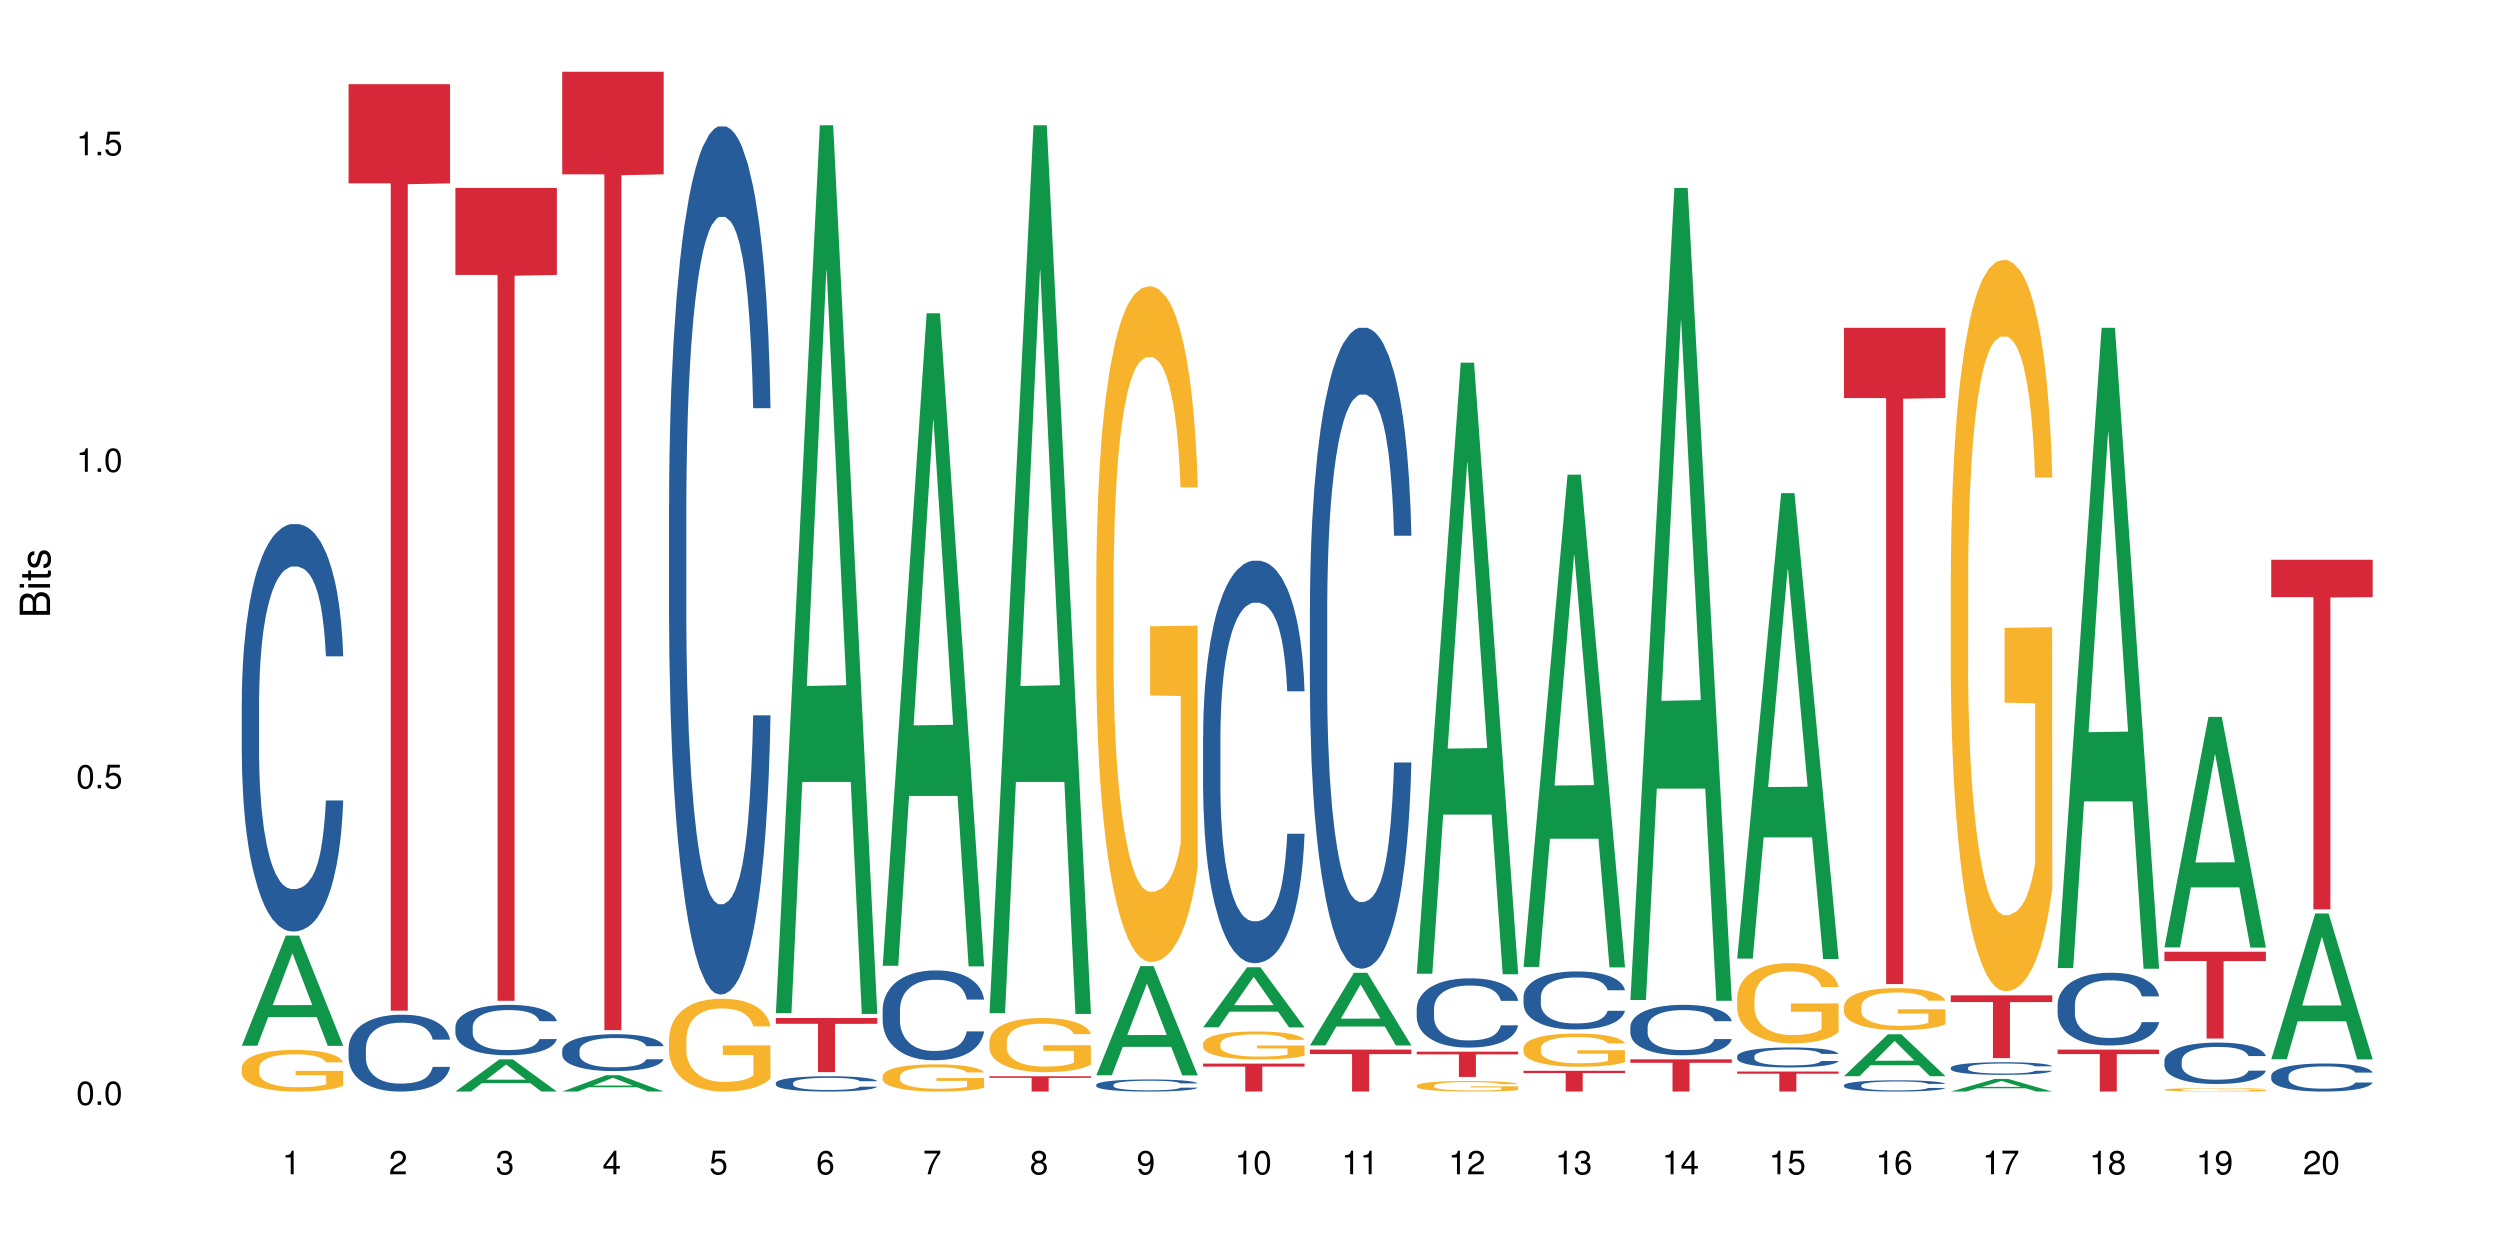 <?xml version="1.0" encoding="UTF-8"?>
<svg xmlns="http://www.w3.org/2000/svg" xmlns:xlink="http://www.w3.org/1999/xlink" width="720pt" height="360pt" viewBox="0 0 720 360" version="1.1">
<defs>
<g>
<symbol overflow="visible" id="glyph0-0">
<path style="stroke:none;" d=""/>
</symbol>
<symbol overflow="visible" id="glyph0-1">
<path style="stroke:none;" d="M 2.641 -6.797 C 2 -6.797 1.422 -6.531 1.078 -6.047 C 0.641 -5.453 0.406 -4.547 0.406 -3.297 C 0.406 -1 1.188 0.219 2.641 0.219 C 4.078 0.219 4.859 -1 4.859 -3.234 C 4.859 -4.562 4.656 -5.438 4.203 -6.047 C 3.844 -6.531 3.281 -6.797 2.641 -6.797 Z M 2.641 -6.047 C 3.547 -6.047 4 -5.125 4 -3.312 C 4 -1.375 3.562 -0.484 2.625 -0.484 C 1.734 -0.484 1.281 -1.422 1.281 -3.281 C 1.281 -5.141 1.734 -6.047 2.641 -6.047 Z M 2.641 -6.047 "/>
</symbol>
<symbol overflow="visible" id="glyph0-2">
<path style="stroke:none;" d="M 1.828 -1 L 0.828 -1 L 0.828 0 L 1.828 0 Z M 1.828 -1 "/>
</symbol>
<symbol overflow="visible" id="glyph0-3">
<path style="stroke:none;" d="M 4.562 -6.797 L 1.062 -6.797 L 0.547 -3.094 L 1.328 -3.094 C 1.719 -3.562 2.047 -3.734 2.578 -3.734 C 3.484 -3.734 4.062 -3.109 4.062 -2.094 C 4.062 -1.125 3.484 -0.531 2.578 -0.531 C 1.828 -0.531 1.375 -0.906 1.188 -1.672 L 0.328 -1.672 C 0.453 -1.109 0.547 -0.844 0.75 -0.594 C 1.125 -0.078 1.828 0.219 2.594 0.219 C 3.969 0.219 4.922 -0.781 4.922 -2.219 C 4.922 -3.562 4.031 -4.484 2.719 -4.484 C 2.25 -4.484 1.859 -4.359 1.469 -4.062 L 1.734 -5.969 L 4.562 -5.969 Z M 4.562 -6.797 "/>
</symbol>
<symbol overflow="visible" id="glyph0-4">
<path style="stroke:none;" d="M 2.484 -4.844 L 2.484 0 L 3.328 0 L 3.328 -6.797 L 2.766 -6.797 C 2.469 -5.75 2.281 -5.609 0.984 -5.453 L 0.984 -4.844 Z M 2.484 -4.844 "/>
</symbol>
<symbol overflow="visible" id="glyph0-5">
<path style="stroke:none;" d="M 4.859 -0.828 L 1.281 -0.828 C 1.359 -1.391 1.672 -1.75 2.5 -2.234 L 3.469 -2.75 C 4.406 -3.266 4.906 -3.969 4.906 -4.812 C 4.906 -5.375 4.672 -5.906 4.266 -6.266 C 3.859 -6.625 3.375 -6.797 2.719 -6.797 C 1.859 -6.797 1.219 -6.5 0.844 -5.922 C 0.609 -5.562 0.5 -5.125 0.484 -4.438 L 1.328 -4.438 C 1.359 -4.906 1.406 -5.188 1.531 -5.406 C 1.75 -5.812 2.188 -6.062 2.703 -6.062 C 3.469 -6.062 4.031 -5.516 4.031 -4.781 C 4.031 -4.25 3.719 -3.797 3.125 -3.438 L 2.234 -2.938 C 0.812 -2.141 0.406 -1.5 0.328 0 L 4.859 0 Z M 4.859 -0.828 "/>
</symbol>
<symbol overflow="visible" id="glyph0-6">
<path style="stroke:none;" d="M 2.125 -3.125 L 2.578 -3.125 C 3.516 -3.125 3.984 -2.703 3.984 -1.891 C 3.984 -1.031 3.469 -0.531 2.578 -0.531 C 1.656 -0.531 1.203 -0.984 1.156 -1.969 L 0.312 -1.969 C 0.344 -1.422 0.438 -1.078 0.609 -0.766 C 0.953 -0.109 1.625 0.219 2.547 0.219 C 3.953 0.219 4.859 -0.609 4.859 -1.906 C 4.859 -2.766 4.516 -3.25 3.703 -3.516 C 4.344 -3.766 4.656 -4.25 4.656 -4.938 C 4.656 -6.109 3.875 -6.797 2.578 -6.797 C 1.203 -6.797 0.484 -6.047 0.453 -4.609 L 1.297 -4.609 C 1.312 -5.016 1.344 -5.25 1.453 -5.453 C 1.641 -5.828 2.062 -6.062 2.594 -6.062 C 3.344 -6.062 3.797 -5.625 3.797 -4.906 C 3.797 -4.422 3.609 -4.141 3.25 -3.984 C 3.016 -3.891 2.719 -3.844 2.125 -3.844 Z M 2.125 -3.125 "/>
</symbol>
<symbol overflow="visible" id="glyph0-7">
<path style="stroke:none;" d="M 3.141 -1.625 L 3.141 0 L 3.984 0 L 3.984 -1.625 L 4.984 -1.625 L 4.984 -2.391 L 3.984 -2.391 L 3.984 -6.797 L 3.359 -6.797 L 0.266 -2.516 L 0.266 -1.625 Z M 3.141 -2.391 L 1 -2.391 L 3.141 -5.359 Z M 3.141 -2.391 "/>
</symbol>
<symbol overflow="visible" id="glyph0-8">
<path style="stroke:none;" d="M 4.781 -5.031 C 4.609 -6.141 3.891 -6.797 2.844 -6.797 C 2.094 -6.797 1.422 -6.438 1.031 -5.828 C 0.609 -5.172 0.406 -4.344 0.406 -3.094 C 0.406 -1.953 0.578 -1.234 0.984 -0.625 C 1.359 -0.078 1.953 0.219 2.703 0.219 C 3.984 0.219 4.922 -0.734 4.922 -2.078 C 4.922 -3.344 4.062 -4.234 2.844 -4.234 C 2.172 -4.234 1.641 -3.969 1.281 -3.469 C 1.281 -5.125 1.828 -6.047 2.797 -6.047 C 3.391 -6.047 3.797 -5.672 3.938 -5.031 Z M 2.734 -3.484 C 3.547 -3.484 4.062 -2.922 4.062 -2 C 4.062 -1.156 3.484 -0.531 2.703 -0.531 C 1.922 -0.531 1.328 -1.188 1.328 -2.047 C 1.328 -2.891 1.906 -3.484 2.734 -3.484 Z M 2.734 -3.484 "/>
</symbol>
<symbol overflow="visible" id="glyph0-9">
<path style="stroke:none;" d="M 4.984 -6.797 L 0.438 -6.797 L 0.438 -5.969 L 4.109 -5.969 C 2.5 -3.656 1.828 -2.234 1.328 0 L 2.219 0 C 2.594 -2.172 3.453 -4.047 4.984 -6.094 Z M 4.984 -6.797 "/>
</symbol>
<symbol overflow="visible" id="glyph0-10">
<path style="stroke:none;" d="M 3.75 -3.578 C 4.453 -4 4.688 -4.344 4.688 -4.984 C 4.688 -6.047 3.844 -6.797 2.641 -6.797 C 1.438 -6.797 0.594 -6.047 0.594 -4.984 C 0.594 -4.359 0.828 -4.016 1.516 -3.578 C 0.734 -3.203 0.359 -2.641 0.359 -1.891 C 0.359 -0.641 1.297 0.219 2.641 0.219 C 3.984 0.219 4.922 -0.641 4.922 -1.875 C 4.922 -2.641 4.531 -3.203 3.75 -3.578 Z M 2.641 -6.047 C 3.359 -6.047 3.812 -5.625 3.812 -4.969 C 3.812 -4.344 3.344 -3.922 2.641 -3.922 C 1.922 -3.922 1.453 -4.344 1.453 -4.984 C 1.453 -5.625 1.922 -6.047 2.641 -6.047 Z M 2.641 -3.203 C 3.484 -3.203 4.062 -2.672 4.062 -1.875 C 4.062 -1.062 3.484 -0.531 2.625 -0.531 C 1.797 -0.531 1.219 -1.078 1.219 -1.875 C 1.219 -2.672 1.797 -3.203 2.641 -3.203 Z M 2.641 -3.203 "/>
</symbol>
<symbol overflow="visible" id="glyph0-11">
<path style="stroke:none;" d="M 0.516 -1.547 C 0.672 -0.438 1.406 0.219 2.438 0.219 C 3.188 0.219 3.859 -0.141 4.266 -0.75 C 4.688 -1.406 4.891 -2.25 4.891 -3.484 C 4.891 -4.625 4.703 -5.359 4.312 -5.953 C 3.938 -6.5 3.344 -6.797 2.594 -6.797 C 1.297 -6.797 0.359 -5.844 0.359 -4.516 C 0.359 -3.25 1.234 -2.344 2.453 -2.344 C 3.094 -2.344 3.562 -2.578 4.016 -3.109 C 4 -1.453 3.469 -0.531 2.5 -0.531 C 1.906 -0.531 1.484 -0.906 1.359 -1.547 Z M 2.578 -6.062 C 3.375 -6.062 3.969 -5.406 3.969 -4.531 C 3.969 -3.688 3.375 -3.094 2.547 -3.094 C 1.734 -3.094 1.234 -3.672 1.234 -4.578 C 1.234 -5.438 1.797 -6.062 2.578 -6.062 Z M 2.578 -6.062 "/>
</symbol>
<symbol overflow="visible" id="glyph1-0">
<path style="stroke:none;" d=""/>
</symbol>
<symbol overflow="visible" id="glyph1-1">
<path style="stroke:none;" d="M 0 -0.953 L 0 -4.891 C 0 -5.719 -0.234 -6.344 -0.734 -6.797 C -1.188 -7.234 -1.812 -7.469 -2.5 -7.469 C -3.547 -7.469 -4.188 -7 -4.625 -5.875 C -4.984 -6.672 -5.641 -7.094 -6.531 -7.094 C -7.156 -7.094 -7.734 -6.859 -8.141 -6.391 C -8.562 -5.938 -8.75 -5.344 -8.75 -4.5 L -8.75 -0.953 Z M -4.984 -2.062 L -7.766 -2.062 L -7.766 -4.219 C -7.766 -4.844 -7.688 -5.203 -7.453 -5.5 C -7.219 -5.812 -6.859 -5.969 -6.375 -5.969 C -5.906 -5.969 -5.531 -5.812 -5.297 -5.5 C -5.062 -5.203 -4.984 -4.844 -4.984 -4.219 Z M -0.984 -2.062 L -4 -2.062 L -4 -4.781 C -4 -5.328 -3.859 -5.688 -3.578 -5.953 C -3.297 -6.219 -2.922 -6.359 -2.484 -6.359 C -2.062 -6.359 -1.688 -6.219 -1.406 -5.953 C -1.109 -5.688 -0.984 -5.328 -0.984 -4.781 Z M -0.984 -2.062 "/>
</symbol>
<symbol overflow="visible" id="glyph1-2">
<path style="stroke:none;" d="M -6.281 -1.797 L -6.281 -0.797 L 0 -0.797 L 0 -1.797 Z M -8.75 -1.797 L -8.75 -0.797 L -7.484 -0.797 L -7.484 -1.797 Z M -8.75 -1.797 "/>
</symbol>
<symbol overflow="visible" id="glyph1-3">
<path style="stroke:none;" d="M -6.281 -3.047 L -6.281 -2.016 L -8.016 -2.016 L -8.016 -1.016 L -6.281 -1.016 L -6.281 -0.172 L -5.469 -0.172 L -5.469 -1.016 L -0.719 -1.016 C -0.078 -1.016 0.281 -1.453 0.281 -2.234 C 0.281 -2.469 0.25 -2.719 0.188 -3.047 L -0.641 -3.047 C -0.609 -2.922 -0.594 -2.766 -0.594 -2.562 C -0.594 -2.141 -0.719 -2.016 -1.156 -2.016 L -5.469 -2.016 L -5.469 -3.047 Z M -6.281 -3.047 "/>
</symbol>
<symbol overflow="visible" id="glyph1-4">
<path style="stroke:none;" d="M -4.531 -5.25 C -5.766 -5.25 -6.469 -4.422 -6.469 -2.969 C -6.469 -1.516 -5.719 -0.562 -4.547 -0.562 C -3.562 -0.562 -3.094 -1.062 -2.734 -2.562 L -2.516 -3.484 C -2.344 -4.188 -2.094 -4.469 -1.625 -4.469 C -1.047 -4.469 -0.641 -3.875 -0.641 -3 C -0.641 -2.453 -0.797 -2 -1.062 -1.75 C -1.25 -1.594 -1.422 -1.531 -1.875 -1.469 L -1.875 -0.406 C -0.422 -0.453 0.281 -1.266 0.281 -2.922 C 0.281 -4.5 -0.5 -5.516 -1.719 -5.516 C -2.656 -5.516 -3.172 -4.984 -3.469 -3.734 L -3.703 -2.766 C -3.891 -1.953 -4.156 -1.609 -4.594 -1.609 C -5.172 -1.609 -5.547 -2.125 -5.547 -2.938 C -5.547 -3.75 -5.203 -4.172 -4.531 -4.203 Z M -4.531 -5.25 "/>
</symbol>
</g>
</defs>
<g id="surface34059">
<rect x="0" y="0" width="720" height="360" style="fill:rgb(100%,100%,100%);fill-opacity:1;stroke:none;"/>
<path style=" stroke:none;fill-rule:nonzero;fill:rgb(6.275%,58.824%,28.235%);fill-opacity:1;" d="M 69.629 301.172 L 69.66 301.141 L 82.305 269.461 L 86.145 269.461 L 98.855 301.203 L 94.391 301.203 L 91.203 292.918 L 77.246 292.918 L 74.125 301.172 L 69.629 301.172 L 78.59 289.488 L 89.926 289.457 L 84.273 274.645 L 84.211 274.617 L 84.148 274.707 L 78.559 289.457 L 78.59 289.488 Z M 69.629 301.172 "/>
<path style=" stroke:none;fill-rule:nonzero;fill:rgb(14.51%,36.078%,60%);fill-opacity:1;" d="M 69.629 201.996 L 69.664 201.891 L 69.664 199.316 L 69.773 195.238 L 70.02 190.09 L 70.27 186.551 L 70.914 180.223 L 71.805 174.109 L 72.73 169.391 L 73.406 166.602 L 74.012 164.457 L 75.402 160.488 L 76.293 158.449 L 77.258 156.625 L 78.434 154.805 L 79.289 153.73 L 81.211 152.016 L 82.637 151.266 L 83.742 150.941 L 86.129 150.941 L 87.555 151.371 L 88.59 151.906 L 89.73 152.766 L 90.691 153.73 L 92.367 156.09 L 93.863 159.094 L 94.543 160.809 L 95.609 164.133 L 96.43 167.352 L 97 170.141 L 97.641 174.109 L 98.211 178.938 L 98.641 184.406 L 98.855 189.02 L 93.863 189.02 L 93.613 184.727 L 93.328 181.402 L 92.793 177.004 L 92.262 173.895 L 91.512 170.785 L 90.836 168.746 L 89.906 166.707 L 89.09 165.422 L 88.234 164.457 L 87.414 163.812 L 85.844 163.168 L 84.027 163.168 L 83.352 163.383 L 81.961 164.242 L 81.211 164.992 L 80.145 166.496 L 79.395 167.887 L 78.504 170.035 L 77.898 171.855 L 77.148 174.645 L 76.613 177.113 L 76.008 180.652 L 75.652 183.332 L 75.332 186.336 L 75.047 189.875 L 74.832 193.629 L 74.691 197.598 L 74.617 201.461 L 74.617 218.086 L 74.691 221.945 L 74.867 226.449 L 75.332 232.992 L 76.008 238.676 L 76.793 243.184 L 77.543 246.398 L 77.969 247.902 L 78.539 249.617 L 79.43 251.762 L 80.715 253.906 L 81.461 254.766 L 82.602 255.625 L 83.777 256.055 L 85.348 256.055 L 86.734 255.625 L 87.664 255.09 L 88.625 254.23 L 89.945 252.406 L 90.762 250.691 L 91.477 248.652 L 92.012 246.613 L 92.367 244.898 L 92.902 241.574 L 93.328 237.926 L 93.648 234.172 L 93.863 230.527 L 98.855 230.527 L 98.641 234.816 L 98.32 239 L 98 242.109 L 97.5 245.863 L 96.93 249.188 L 96.109 252.941 L 95.434 255.41 L 94.543 258.09 L 93.723 260.129 L 92.832 261.953 L 91.512 264.098 L 90.656 265.172 L 89.73 266.137 L 88.625 266.992 L 87.234 267.742 L 85.738 268.172 L 84.348 268.281 L 82.852 268.066 L 81.746 267.637 L 80.285 266.672 L 78.469 264.742 L 77.148 262.703 L 76.117 260.664 L 75.227 258.52 L 74.227 255.625 L 72.945 250.906 L 72.16 247.258 L 71.625 244.254 L 71.02 240.07 L 70.59 236.316 L 70.094 230.312 L 69.734 222.695 L 69.629 216.797 Z M 69.629 201.996 "/>
<path style=" stroke:none;fill-rule:nonzero;fill:rgb(96.863%,70.196%,16.863%);fill-opacity:1;" d="M 69.629 307.516 L 69.664 307.504 L 69.664 307.285 L 69.809 306.793 L 70.164 306.113 L 70.629 305.559 L 71.125 305.117 L 71.445 304.891 L 71.98 304.559 L 72.445 304.32 L 73.621 303.828 L 75.117 303.367 L 75.938 303.168 L 76.863 302.984 L 78.184 302.777 L 78.789 302.699 L 80.641 302.523 L 82.746 302.414 L 85.062 302.383 L 86.129 302.391 L 87.59 302.438 L 89.586 302.559 L 90.727 302.668 L 91.617 302.777 L 92.547 302.918 L 93.688 303.137 L 94.754 303.398 L 95.609 303.664 L 96.465 303.992 L 97.18 304.34 L 97.785 304.727 L 98.32 305.184 L 98.641 305.566 L 98.855 305.949 L 93.898 305.949 L 93.613 305.566 L 93.293 305.273 L 92.758 304.91 L 92.227 304.648 L 91.691 304.441 L 90.691 304.156 L 89.836 303.98 L 88.77 303.828 L 87.734 303.727 L 86.559 303.664 L 85.844 303.641 L 83.957 303.641 L 82.246 303.719 L 81.246 303.805 L 80.535 303.891 L 79.535 304.059 L 78.93 304.188 L 78.574 304.277 L 77.504 304.613 L 76.793 304.922 L 76.402 305.129 L 75.902 305.457 L 75.547 305.754 L 75.152 306.191 L 74.941 306.52 L 74.656 307.266 L 74.617 309.234 L 74.727 309.652 L 74.941 310.102 L 75.227 310.496 L 75.652 310.91 L 76.078 311.227 L 76.828 311.656 L 77.469 311.941 L 77.969 312.125 L 78.93 312.422 L 79.324 312.52 L 80.25 312.719 L 81.211 312.871 L 82.387 313.004 L 83.277 313.066 L 84.703 313.121 L 86.523 313.121 L 88.66 313.059 L 90.016 312.969 L 90.941 312.883 L 91.547 312.805 L 92.297 312.684 L 92.832 312.574 L 93.328 312.453 L 93.934 312.27 L 93.934 309.652 L 85.133 309.641 L 85.133 308.414 L 98.816 308.402 L 98.855 312.684 L 98.105 312.98 L 97.18 313.266 L 96.289 313.484 L 95.359 313.672 L 94.043 313.879 L 92.973 314.008 L 91.332 314.164 L 89.836 314.262 L 88.27 314.328 L 86.879 314.359 L 85.238 314.371 L 83.777 314.348 L 82.211 314.281 L 80.961 314.195 L 79.82 314.086 L 78.684 313.945 L 77.258 313.715 L 76.328 313.527 L 75.367 313.297 L 74.406 313.023 L 73.551 312.727 L 72.98 312.5 L 72.41 312.234 L 71.805 311.906 L 71.234 311.535 L 70.805 311.195 L 70.414 310.812 L 70.129 310.449 L 69.844 309.957 L 69.699 309.562 L 69.629 309.227 Z M 69.629 307.516 "/>
<path style=" stroke:none;fill-rule:nonzero;fill:rgb(14.51%,36.078%,60%);fill-opacity:1;" d="M 100.391 301.871 L 100.426 301.852 L 100.426 301.367 L 100.535 300.598 L 100.785 299.629 L 101.031 298.961 L 101.676 297.766 L 102.566 296.613 L 103.492 295.723 L 104.168 295.199 L 104.773 294.793 L 106.164 294.047 L 107.055 293.66 L 108.02 293.316 L 109.195 292.973 L 110.051 292.77 L 111.973 292.449 L 113.398 292.305 L 114.504 292.246 L 116.895 292.246 L 118.316 292.328 L 119.352 292.426 L 120.492 292.59 L 121.453 292.77 L 123.129 293.215 L 124.625 293.781 L 125.305 294.105 L 126.371 294.734 L 127.191 295.34 L 127.762 295.867 L 128.402 296.613 L 128.973 297.523 L 129.402 298.555 L 129.617 299.426 L 124.625 299.426 L 124.375 298.617 L 124.09 297.988 L 123.559 297.16 L 123.023 296.574 L 122.273 295.988 L 121.598 295.602 L 120.672 295.219 L 119.852 294.977 L 118.996 294.793 L 118.176 294.672 L 116.609 294.551 L 114.789 294.551 L 114.113 294.59 L 112.723 294.754 L 111.973 294.895 L 110.906 295.18 L 110.156 295.441 L 109.266 295.844 L 108.66 296.188 L 107.91 296.715 L 107.375 297.18 L 106.77 297.848 L 106.414 298.352 L 106.094 298.918 L 105.809 299.586 L 105.594 300.293 L 105.453 301.043 L 105.383 301.77 L 105.383 304.906 L 105.453 305.633 L 105.629 306.484 L 106.094 307.719 L 106.77 308.789 L 107.555 309.637 L 108.305 310.246 L 108.73 310.527 L 109.301 310.852 L 110.191 311.258 L 111.477 311.66 L 112.223 311.824 L 113.363 311.984 L 114.539 312.066 L 116.109 312.066 L 117.5 311.984 L 118.426 311.883 L 119.387 311.723 L 120.707 311.379 L 121.527 311.055 L 122.238 310.668 L 122.773 310.285 L 123.129 309.961 L 123.664 309.336 L 124.09 308.648 L 124.414 307.938 L 124.625 307.25 L 129.617 307.25 L 129.402 308.062 L 129.082 308.848 L 128.762 309.438 L 128.262 310.145 L 127.691 310.77 L 126.871 311.48 L 126.195 311.945 L 125.305 312.449 L 124.484 312.832 L 123.594 313.176 L 122.273 313.582 L 121.418 313.785 L 120.492 313.965 L 119.387 314.129 L 117.996 314.27 L 116.5 314.352 L 115.109 314.371 L 113.613 314.332 L 112.508 314.25 L 111.047 314.066 L 109.23 313.703 L 107.91 313.32 L 106.879 312.934 L 105.988 312.531 L 104.988 311.984 L 103.707 311.094 L 102.922 310.406 L 102.387 309.84 L 101.781 309.051 L 101.355 308.344 L 100.855 307.211 L 100.5 305.777 L 100.391 304.664 Z M 100.391 301.871 "/>
<path style=" stroke:none;fill-rule:nonzero;fill:rgb(83.922%,15.686%,22.353%);fill-opacity:1;" d="M 100.391 24.242 L 129.617 24.242 L 129.617 52.805 L 117.438 53.055 L 117.438 291.066 L 112.535 291.066 L 112.535 53.305 L 112.465 52.805 L 100.391 52.805 Z M 100.391 24.242 "/>
<path style=" stroke:none;fill-rule:nonzero;fill:rgb(6.275%,58.824%,28.235%);fill-opacity:1;" d="M 131.152 314.363 L 131.184 314.352 L 143.832 305.094 L 147.672 305.094 L 160.379 314.371 L 155.914 314.371 L 152.73 311.949 L 138.773 311.949 L 135.648 314.363 L 131.152 314.363 L 140.113 310.945 L 151.449 310.938 L 145.797 306.609 L 145.734 306.602 L 145.672 306.625 L 140.082 310.938 L 140.113 310.945 Z M 131.152 314.363 "/>
<path style=" stroke:none;fill-rule:nonzero;fill:rgb(14.51%,36.078%,60%);fill-opacity:1;" d="M 131.152 295.719 L 131.191 295.707 L 131.191 295.387 L 131.297 294.883 L 131.547 294.246 L 131.797 293.809 L 132.438 293.027 L 133.328 292.273 L 134.254 291.688 L 134.934 291.344 L 135.539 291.078 L 136.926 290.59 L 137.82 290.336 L 138.781 290.109 L 139.957 289.887 L 140.812 289.754 L 142.738 289.539 L 144.164 289.449 L 145.266 289.406 L 147.656 289.406 L 149.082 289.461 L 150.113 289.527 L 151.254 289.633 L 152.215 289.754 L 153.891 290.043 L 155.387 290.414 L 156.066 290.629 L 157.137 291.039 L 157.953 291.438 L 158.523 291.781 L 159.168 292.273 L 159.738 292.867 L 160.164 293.543 L 160.379 294.113 L 155.387 294.113 L 155.141 293.586 L 154.855 293.172 L 154.32 292.629 L 153.785 292.246 L 153.035 291.859 L 152.359 291.609 L 151.434 291.355 L 150.613 291.199 L 149.758 291.078 L 148.938 291 L 147.371 290.918 L 145.551 290.918 L 144.875 290.945 L 143.484 291.051 L 142.738 291.145 L 141.668 291.332 L 140.918 291.504 L 140.027 291.77 L 139.422 291.992 L 138.672 292.34 L 138.141 292.645 L 137.535 293.082 L 137.176 293.414 L 136.855 293.785 L 136.57 294.223 L 136.355 294.684 L 136.215 295.176 L 136.145 295.652 L 136.145 297.707 L 136.215 298.188 L 136.395 298.742 L 136.855 299.551 L 137.535 300.254 L 138.316 300.812 L 139.066 301.207 L 139.492 301.395 L 140.062 301.605 L 140.953 301.871 L 142.238 302.137 L 142.984 302.242 L 144.125 302.348 L 145.301 302.402 L 146.871 302.402 L 148.262 302.348 L 149.188 302.281 L 150.148 302.176 L 151.469 301.953 L 152.289 301.738 L 153 301.488 L 153.535 301.234 L 153.891 301.023 L 154.426 300.613 L 154.855 300.16 L 155.176 299.695 L 155.387 299.246 L 160.379 299.246 L 160.164 299.777 L 159.844 300.293 L 159.523 300.68 L 159.023 301.141 L 158.453 301.555 L 157.633 302.02 L 156.957 302.324 L 156.066 302.652 L 155.246 302.906 L 154.355 303.133 L 153.035 303.398 L 152.18 303.527 L 151.254 303.648 L 150.148 303.754 L 148.758 303.848 L 147.262 303.902 L 145.871 303.914 L 144.375 303.887 L 143.27 303.836 L 141.809 303.715 L 139.992 303.477 L 138.672 303.223 L 137.641 302.973 L 136.75 302.707 L 135.75 302.348 L 134.469 301.766 L 133.684 301.316 L 133.148 300.945 L 132.543 300.426 L 132.117 299.961 L 131.617 299.219 L 131.262 298.277 L 131.152 297.551 Z M 131.152 295.719 "/>
<path style=" stroke:none;fill-rule:nonzero;fill:rgb(83.922%,15.686%,22.353%);fill-opacity:1;" d="M 131.152 54.125 L 160.379 54.125 L 160.379 79.184 L 148.199 79.406 L 148.199 288.227 L 143.297 288.227 L 143.297 79.625 L 143.227 79.184 L 131.152 79.184 Z M 131.152 54.125 "/>
<path style=" stroke:none;fill-rule:nonzero;fill:rgb(6.275%,58.824%,28.235%);fill-opacity:1;" d="M 161.918 314.367 L 161.949 314.363 L 174.594 309.652 L 178.434 309.652 L 191.141 314.371 L 186.676 314.371 L 183.492 313.141 L 169.535 313.141 L 166.414 314.367 L 161.918 314.367 L 170.879 312.629 L 182.211 312.625 L 176.559 310.422 L 176.496 310.418 L 176.434 310.434 L 170.848 312.625 L 170.879 312.629 Z M 161.918 314.367 "/>
<path style=" stroke:none;fill-rule:nonzero;fill:rgb(14.51%,36.078%,60%);fill-opacity:1;" d="M 161.918 302.477 L 161.953 302.465 L 161.953 302.234 L 162.059 301.863 L 162.309 301.398 L 162.559 301.078 L 163.199 300.508 L 164.09 299.953 L 165.016 299.527 L 165.695 299.273 L 166.301 299.078 L 167.691 298.719 L 168.582 298.535 L 169.543 298.371 L 170.719 298.207 L 171.574 298.109 L 173.5 297.953 L 174.926 297.887 L 176.031 297.855 L 178.418 297.855 L 179.844 297.895 L 180.875 297.945 L 182.016 298.023 L 182.98 298.109 L 184.652 298.324 L 186.152 298.594 L 186.828 298.75 L 187.898 299.051 L 188.719 299.34 L 189.289 299.594 L 189.93 299.953 L 190.5 300.391 L 190.926 300.883 L 191.141 301.301 L 186.152 301.301 L 185.902 300.914 L 185.617 300.613 L 185.082 300.215 L 184.547 299.934 L 183.797 299.652 L 183.121 299.469 L 182.195 299.285 L 181.375 299.168 L 180.52 299.078 L 179.699 299.02 L 178.133 298.965 L 176.316 298.965 L 175.637 298.984 L 174.246 299.059 L 173.5 299.129 L 172.43 299.266 L 171.68 299.391 L 170.789 299.586 L 170.184 299.75 L 169.438 300 L 168.902 300.227 L 168.297 300.543 L 167.938 300.789 L 167.617 301.059 L 167.332 301.379 L 167.121 301.719 L 166.977 302.078 L 166.906 302.426 L 166.906 303.93 L 166.977 304.281 L 167.156 304.688 L 167.617 305.281 L 168.297 305.793 L 169.078 306.203 L 169.828 306.492 L 170.254 306.629 L 170.824 306.785 L 171.719 306.98 L 173 307.172 L 173.75 307.25 L 174.891 307.328 L 176.066 307.367 L 177.633 307.367 L 179.023 307.328 L 179.949 307.281 L 180.91 307.203 L 182.23 307.035 L 183.051 306.883 L 183.762 306.695 L 184.297 306.512 L 184.652 306.359 L 185.188 306.059 L 185.617 305.727 L 185.938 305.387 L 186.152 305.059 L 191.141 305.059 L 190.926 305.445 L 190.605 305.824 L 190.285 306.105 L 189.785 306.445 L 189.215 306.746 L 188.395 307.086 L 187.719 307.309 L 186.828 307.551 L 186.008 307.734 L 185.117 307.898 L 183.797 308.094 L 182.945 308.191 L 182.016 308.277 L 180.91 308.355 L 179.523 308.426 L 178.023 308.465 L 176.637 308.473 L 175.137 308.453 L 174.035 308.414 L 172.574 308.328 L 170.754 308.152 L 169.438 307.969 L 168.402 307.785 L 167.512 307.59 L 166.516 307.328 L 165.23 306.902 L 164.445 306.57 L 163.91 306.301 L 163.305 305.922 L 162.879 305.582 L 162.379 305.039 L 162.023 304.348 L 161.918 303.816 Z M 161.918 302.477 "/>
<path style=" stroke:none;fill-rule:nonzero;fill:rgb(83.922%,15.686%,22.353%);fill-opacity:1;" d="M 161.918 20.664 L 191.141 20.664 L 191.141 50.207 L 178.961 50.469 L 178.961 296.676 L 174.059 296.676 L 174.059 50.727 L 173.988 50.207 L 161.918 50.207 Z M 161.918 20.664 "/>
<path style=" stroke:none;fill-rule:nonzero;fill:rgb(14.51%,36.078%,60%);fill-opacity:1;" d="M 192.68 145.215 L 192.715 144.984 L 192.715 139.5 L 192.82 130.816 L 193.07 119.844 L 193.32 112.305 L 193.961 98.82 L 194.852 85.793 L 195.777 75.734 L 196.457 69.793 L 197.062 65.223 L 198.453 56.766 L 199.344 52.422 L 200.305 48.539 L 201.48 44.652 L 202.336 42.367 L 204.262 38.711 L 205.688 37.109 L 206.793 36.426 L 209.18 36.426 L 210.605 37.34 L 211.637 38.48 L 212.777 40.309 L 213.742 42.367 L 215.418 47.395 L 216.914 53.793 L 217.59 57.453 L 218.66 64.535 L 219.48 71.395 L 220.051 77.336 L 220.691 85.793 L 221.262 96.074 L 221.688 107.73 L 221.902 117.559 L 216.914 117.559 L 216.664 108.418 L 216.379 101.332 L 215.844 91.961 L 215.309 85.336 L 214.562 78.707 L 213.883 74.363 L 212.957 70.02 L 212.137 67.277 L 211.281 65.223 L 210.461 63.852 L 208.895 62.48 L 207.078 62.48 L 206.398 62.938 L 205.008 64.766 L 204.262 66.363 L 203.191 69.562 L 202.445 72.535 L 201.551 77.105 L 200.945 80.992 L 200.199 86.934 L 199.664 92.191 L 199.059 99.734 L 198.703 105.445 L 198.379 111.848 L 198.094 119.387 L 197.883 127.387 L 197.738 135.844 L 197.668 144.07 L 197.668 179.496 L 197.738 187.723 L 197.918 197.324 L 198.379 211.266 L 199.059 223.379 L 199.844 232.977 L 200.59 239.832 L 201.02 243.035 L 201.59 246.691 L 202.48 251.262 L 203.762 255.832 L 204.512 257.66 L 205.652 259.488 L 206.828 260.402 L 208.395 260.402 L 209.785 259.488 L 210.711 258.348 L 211.676 256.52 L 212.992 252.633 L 213.812 248.977 L 214.523 244.633 L 215.059 240.293 L 215.418 236.633 L 215.949 229.551 L 216.379 221.777 L 216.699 213.777 L 216.914 206.008 L 221.902 206.008 L 221.688 215.152 L 221.367 224.062 L 221.047 230.691 L 220.547 238.691 L 219.977 245.777 L 219.16 253.777 L 218.48 259.031 L 217.59 264.746 L 216.77 269.09 L 215.879 272.973 L 214.562 277.543 L 213.707 279.832 L 212.777 281.887 L 211.676 283.715 L 210.285 285.316 L 208.789 286.23 L 207.398 286.457 L 205.902 286 L 204.797 285.086 L 203.336 283.031 L 201.516 278.914 L 200.199 274.574 L 199.164 270.23 L 198.273 265.66 L 197.277 259.488 L 195.992 249.434 L 195.207 241.664 L 194.676 235.262 L 194.07 226.348 L 193.641 218.352 L 193.141 205.551 L 192.785 189.324 L 192.68 176.754 Z M 192.68 145.215 "/>
<path style=" stroke:none;fill-rule:nonzero;fill:rgb(96.863%,70.196%,16.863%);fill-opacity:1;" d="M 192.68 299.086 L 192.715 299.062 L 192.715 298.574 L 192.855 297.477 L 193.215 295.961 L 193.676 294.719 L 194.176 293.742 L 194.496 293.227 L 195.031 292.496 L 195.492 291.957 L 196.672 290.859 L 198.168 289.836 L 198.988 289.395 L 199.914 288.98 L 201.23 288.516 L 201.836 288.344 L 203.691 287.953 L 205.793 287.711 L 208.109 287.637 L 209.18 287.66 L 210.641 287.758 L 212.637 288.027 L 213.777 288.273 L 214.668 288.516 L 215.594 288.832 L 216.734 289.32 L 217.805 289.906 L 218.66 290.492 L 219.516 291.227 L 220.227 292.008 L 220.832 292.863 L 221.367 293.887 L 221.688 294.742 L 221.902 295.598 L 216.949 295.598 L 216.664 294.742 L 216.344 294.082 L 215.809 293.277 L 215.273 292.691 L 214.738 292.227 L 213.742 291.594 L 212.887 291.203 L 211.816 290.859 L 210.785 290.641 L 209.605 290.492 L 208.895 290.445 L 207.004 290.445 L 205.293 290.617 L 204.297 290.812 L 203.586 291.008 L 202.586 291.371 L 201.98 291.664 L 201.625 291.859 L 200.555 292.617 L 199.844 293.301 L 199.449 293.766 L 198.949 294.496 L 198.594 295.156 L 198.203 296.133 L 197.988 296.867 L 197.703 298.527 L 197.668 302.922 L 197.773 303.848 L 197.988 304.848 L 198.273 305.727 L 198.703 306.656 L 199.129 307.363 L 199.879 308.316 L 200.52 308.949 L 201.02 309.367 L 201.98 310.023 L 202.371 310.246 L 203.301 310.684 L 204.262 311.027 L 205.438 311.32 L 206.328 311.465 L 207.754 311.586 L 209.57 311.586 L 211.711 311.441 L 213.062 311.246 L 213.992 311.051 L 214.598 310.879 L 215.344 310.609 L 215.879 310.367 L 216.379 310.098 L 216.984 309.684 L 216.984 303.848 L 208.18 303.824 L 208.18 301.09 L 221.867 301.066 L 221.902 310.609 L 221.152 311.27 L 220.227 311.906 L 219.336 312.395 L 218.41 312.809 L 217.09 313.273 L 216.023 313.566 L 214.383 313.906 L 212.887 314.125 L 211.316 314.273 L 209.93 314.348 L 208.289 314.371 L 206.828 314.32 L 205.258 314.176 L 204.012 313.98 L 202.871 313.734 L 201.73 313.418 L 200.305 312.906 L 199.379 312.492 L 198.418 311.977 L 197.453 311.367 L 196.598 310.707 L 196.027 310.195 L 195.457 309.609 L 194.852 308.879 L 194.281 308.047 L 193.855 307.289 L 193.461 306.438 L 193.176 305.629 L 192.891 304.531 L 192.75 303.652 L 192.68 302.895 Z M 192.68 299.086 "/>
<path style=" stroke:none;fill-rule:nonzero;fill:rgb(6.275%,58.824%,28.235%);fill-opacity:1;" d="M 223.441 291.773 L 223.473 291.531 L 236.117 36.074 L 239.957 36.074 L 252.664 292.012 L 248.199 292.012 L 245.016 225.203 L 231.059 225.203 L 227.938 291.773 L 223.441 291.773 L 232.402 197.566 L 243.734 197.328 L 238.086 77.891 L 238.023 77.652 L 237.961 78.371 L 232.371 197.328 L 232.402 197.566 Z M 223.441 291.773 "/>
<path style=" stroke:none;fill-rule:nonzero;fill:rgb(14.51%,36.078%,60%);fill-opacity:1;" d="M 223.441 311.879 L 223.477 311.875 L 223.477 311.777 L 223.582 311.625 L 223.832 311.434 L 224.082 311.301 L 224.723 311.062 L 225.613 310.832 L 226.543 310.652 L 227.219 310.551 L 227.824 310.469 L 229.215 310.32 L 230.105 310.242 L 231.066 310.176 L 232.242 310.105 L 233.098 310.066 L 235.023 310 L 236.449 309.973 L 237.555 309.961 L 239.941 309.961 L 241.367 309.977 L 242.402 309.996 L 243.543 310.027 L 244.504 310.066 L 246.18 310.152 L 247.676 310.266 L 248.352 310.332 L 249.422 310.457 L 250.242 310.578 L 250.812 310.684 L 251.453 310.832 L 252.023 311.012 L 252.449 311.219 L 252.664 311.391 L 247.676 311.391 L 247.426 311.23 L 247.141 311.105 L 246.605 310.941 L 246.07 310.824 L 245.324 310.707 L 244.645 310.629 L 243.719 310.555 L 242.898 310.504 L 242.043 310.469 L 241.227 310.445 L 239.656 310.422 L 237.84 310.422 L 237.16 310.43 L 235.773 310.461 L 235.023 310.488 L 233.953 310.547 L 233.207 310.598 L 232.316 310.68 L 231.711 310.746 L 230.961 310.852 L 230.426 310.945 L 229.82 311.078 L 229.465 311.18 L 229.145 311.289 L 228.859 311.426 L 228.645 311.566 L 228.5 311.715 L 228.43 311.859 L 228.43 312.484 L 228.5 312.629 L 228.68 312.797 L 229.145 313.043 L 229.82 313.258 L 230.605 313.426 L 231.352 313.547 L 231.781 313.605 L 232.352 313.668 L 233.242 313.75 L 234.523 313.832 L 235.273 313.863 L 236.414 313.895 L 237.59 313.91 L 239.156 313.91 L 240.547 313.895 L 241.473 313.875 L 242.438 313.844 L 243.754 313.773 L 244.574 313.711 L 245.289 313.633 L 245.82 313.555 L 246.18 313.492 L 246.715 313.367 L 247.141 313.23 L 247.461 313.09 L 247.676 312.953 L 252.664 312.953 L 252.449 313.113 L 252.129 313.27 L 251.809 313.387 L 251.312 313.527 L 250.742 313.652 L 249.922 313.793 L 249.242 313.887 L 248.352 313.988 L 247.531 314.062 L 246.641 314.133 L 245.324 314.215 L 244.469 314.254 L 243.543 314.289 L 242.438 314.324 L 241.047 314.352 L 239.551 314.367 L 238.16 314.371 L 236.664 314.363 L 235.559 314.348 L 234.098 314.309 L 232.281 314.238 L 230.961 314.16 L 229.926 314.086 L 229.035 314.004 L 228.039 313.895 L 226.754 313.719 L 225.973 313.582 L 225.438 313.469 L 224.832 313.309 L 224.402 313.168 L 223.902 312.945 L 223.547 312.656 L 223.441 312.438 Z M 223.441 311.879 "/>
<path style=" stroke:none;fill-rule:nonzero;fill:rgb(83.922%,15.686%,22.353%);fill-opacity:1;" d="M 223.441 293.191 L 252.664 293.191 L 252.664 294.859 L 240.484 294.875 L 240.484 308.781 L 235.586 308.781 L 235.586 294.891 L 235.516 294.859 L 223.441 294.859 Z M 223.441 293.191 "/>
<path style=" stroke:none;fill-rule:nonzero;fill:rgb(6.275%,58.824%,28.235%);fill-opacity:1;" d="M 254.203 278.145 L 254.234 277.965 L 266.879 90.23 L 270.719 90.23 L 283.426 278.32 L 278.961 278.32 L 275.777 229.223 L 261.82 229.223 L 258.699 278.145 L 254.203 278.145 L 263.164 208.91 L 274.496 208.734 L 268.848 120.961 L 268.785 120.781 L 268.723 121.312 L 263.133 208.734 L 263.164 208.91 Z M 254.203 278.145 "/>
<path style=" stroke:none;fill-rule:nonzero;fill:rgb(14.51%,36.078%,60%);fill-opacity:1;" d="M 254.203 290.75 L 254.238 290.727 L 254.238 290.16 L 254.344 289.262 L 254.594 288.125 L 254.844 287.348 L 255.484 285.953 L 256.379 284.605 L 257.305 283.562 L 257.98 282.949 L 258.586 282.477 L 259.977 281.602 L 260.867 281.152 L 261.828 280.75 L 263.008 280.352 L 263.859 280.113 L 265.785 279.734 L 267.211 279.57 L 268.316 279.5 L 270.703 279.5 L 272.129 279.594 L 273.164 279.711 L 274.305 279.902 L 275.266 280.113 L 276.941 280.633 L 278.438 281.297 L 279.113 281.672 L 280.184 282.406 L 281.004 283.117 L 281.574 283.73 L 282.215 284.605 L 282.785 285.668 L 283.215 286.875 L 283.426 287.891 L 278.438 287.891 L 278.188 286.945 L 277.902 286.211 L 277.367 285.242 L 276.836 284.559 L 276.086 283.871 L 275.41 283.422 L 274.48 282.973 L 273.66 282.691 L 272.809 282.477 L 271.988 282.336 L 270.418 282.195 L 268.602 282.195 L 267.926 282.242 L 266.535 282.43 L 265.785 282.594 L 264.715 282.926 L 263.969 283.234 L 263.078 283.707 L 262.473 284.109 L 261.723 284.723 L 261.188 285.266 L 260.582 286.047 L 260.227 286.637 L 259.906 287.301 L 259.621 288.078 L 259.406 288.906 L 259.266 289.781 L 259.191 290.633 L 259.191 294.297 L 259.266 295.148 L 259.441 296.141 L 259.906 297.582 L 260.582 298.836 L 261.367 299.828 L 262.113 300.535 L 262.543 300.867 L 263.113 301.246 L 264.004 301.719 L 265.285 302.191 L 266.035 302.379 L 267.176 302.57 L 268.352 302.664 L 269.922 302.664 L 271.309 302.57 L 272.238 302.449 L 273.199 302.262 L 274.516 301.859 L 275.336 301.48 L 276.051 301.031 L 276.586 300.582 L 276.941 300.203 L 277.477 299.473 L 277.902 298.668 L 278.223 297.84 L 278.438 297.039 L 283.426 297.039 L 283.215 297.984 L 282.895 298.906 L 282.57 299.59 L 282.074 300.418 L 281.504 301.152 L 280.684 301.977 L 280.008 302.52 L 279.113 303.113 L 278.297 303.562 L 277.402 303.965 L 276.086 304.438 L 275.23 304.672 L 274.305 304.887 L 273.199 305.074 L 271.809 305.238 L 270.312 305.336 L 268.922 305.359 L 267.426 305.309 L 266.32 305.215 L 264.859 305.004 L 263.043 304.578 L 261.723 304.129 L 260.688 303.68 L 259.797 303.207 L 258.801 302.57 L 257.516 301.527 L 256.734 300.727 L 256.199 300.062 L 255.594 299.141 L 255.164 298.312 L 254.668 296.992 L 254.309 295.312 L 254.203 294.012 Z M 254.203 290.75 "/>
<path style=" stroke:none;fill-rule:nonzero;fill:rgb(96.863%,70.196%,16.863%);fill-opacity:1;" d="M 254.203 309.891 L 254.238 309.887 L 254.238 309.742 L 254.383 309.422 L 254.738 308.977 L 255.199 308.613 L 255.699 308.324 L 256.02 308.176 L 256.555 307.961 L 257.02 307.805 L 258.195 307.48 L 259.691 307.18 L 260.512 307.051 L 261.438 306.93 L 262.758 306.793 L 263.363 306.746 L 265.215 306.629 L 267.316 306.559 L 269.637 306.539 L 270.703 306.543 L 272.164 306.574 L 274.16 306.652 L 275.301 306.723 L 276.191 306.793 L 277.117 306.887 L 278.258 307.031 L 279.328 307.203 L 280.184 307.375 L 281.039 307.59 L 281.754 307.816 L 282.359 308.066 L 282.895 308.367 L 283.215 308.617 L 283.426 308.871 L 278.473 308.871 L 278.188 308.617 L 277.867 308.426 L 277.332 308.191 L 276.797 308.02 L 276.266 307.883 L 275.266 307.695 L 274.41 307.582 L 273.34 307.48 L 272.309 307.418 L 271.133 307.375 L 270.418 307.359 L 268.531 307.359 L 266.82 307.41 L 265.82 307.469 L 265.109 307.523 L 264.109 307.633 L 263.504 307.719 L 263.148 307.773 L 262.078 307.996 L 261.367 308.195 L 260.973 308.332 L 260.477 308.547 L 260.121 308.742 L 259.727 309.027 L 259.512 309.242 L 259.227 309.727 L 259.191 311.016 L 259.301 311.289 L 259.512 311.582 L 259.797 311.84 L 260.227 312.109 L 260.652 312.316 L 261.402 312.598 L 262.043 312.781 L 262.543 312.902 L 263.504 313.098 L 263.898 313.16 L 264.824 313.289 L 265.785 313.391 L 266.961 313.477 L 267.852 313.52 L 269.277 313.555 L 271.098 313.555 L 273.234 313.512 L 274.59 313.453 L 275.516 313.398 L 276.121 313.348 L 276.871 313.27 L 277.402 313.199 L 277.902 313.117 L 278.508 312.996 L 278.508 311.289 L 269.707 311.281 L 269.707 310.48 L 283.391 310.473 L 283.426 313.27 L 282.68 313.461 L 281.754 313.648 L 280.859 313.793 L 279.934 313.914 L 278.617 314.047 L 277.547 314.133 L 275.906 314.234 L 274.41 314.301 L 272.844 314.344 L 271.453 314.363 L 269.812 314.371 L 268.352 314.355 L 266.785 314.312 L 265.535 314.258 L 264.395 314.184 L 263.254 314.09 L 261.828 313.941 L 260.902 313.82 L 259.941 313.668 L 258.98 313.492 L 258.125 313.297 L 257.555 313.148 L 256.984 312.977 L 256.379 312.762 L 255.809 312.52 L 255.379 312.297 L 254.988 312.047 L 254.703 311.809 L 254.418 311.488 L 254.273 311.23 L 254.203 311.008 Z M 254.203 309.891 "/>
<path style=" stroke:none;fill-rule:nonzero;fill:rgb(6.275%,58.824%,28.235%);fill-opacity:1;" d="M 284.965 291.773 L 284.996 291.531 L 297.641 36.074 L 301.48 36.074 L 314.191 292.012 L 309.727 292.012 L 306.539 225.203 L 292.582 225.203 L 289.461 291.773 L 284.965 291.773 L 293.926 197.566 L 305.262 197.328 L 299.609 77.891 L 299.547 77.652 L 299.484 78.371 L 293.895 197.328 L 293.926 197.566 Z M 284.965 291.773 "/>
<path style=" stroke:none;fill-rule:nonzero;fill:rgb(96.863%,70.196%,16.863%);fill-opacity:1;" d="M 284.965 299.871 L 285 299.855 L 285 299.57 L 285.145 298.93 L 285.5 298.047 L 285.965 297.32 L 286.461 296.75 L 286.781 296.453 L 287.316 296.023 L 287.781 295.711 L 288.957 295.07 L 290.453 294.473 L 291.273 294.219 L 292.199 293.977 L 293.52 293.703 L 294.125 293.605 L 295.977 293.379 L 298.082 293.234 L 300.398 293.191 L 301.465 293.207 L 302.926 293.262 L 304.922 293.422 L 306.062 293.562 L 306.953 293.703 L 307.883 293.891 L 309.023 294.176 L 310.09 294.516 L 310.945 294.859 L 311.801 295.285 L 312.516 295.742 L 313.121 296.238 L 313.656 296.836 L 313.977 297.336 L 314.191 297.832 L 309.234 297.832 L 308.949 297.336 L 308.629 296.949 L 308.094 296.48 L 307.562 296.141 L 307.027 295.867 L 306.027 295.5 L 305.172 295.27 L 304.105 295.07 L 303.07 294.941 L 301.895 294.859 L 301.18 294.828 L 299.293 294.828 L 297.582 294.93 L 296.582 295.043 L 295.871 295.156 L 294.875 295.371 L 294.266 295.543 L 293.91 295.656 L 292.84 296.098 L 292.129 296.496 L 291.738 296.766 L 291.238 297.191 L 290.883 297.578 L 290.488 298.148 L 290.277 298.574 L 289.992 299.543 L 289.953 302.105 L 290.062 302.645 L 290.277 303.23 L 290.562 303.742 L 290.988 304.281 L 291.418 304.695 L 292.164 305.25 L 292.805 305.621 L 293.305 305.863 L 294.266 306.246 L 294.66 306.375 L 295.586 306.633 L 296.547 306.832 L 297.723 307 L 298.613 307.086 L 300.039 307.16 L 301.859 307.16 L 303.996 307.074 L 305.352 306.957 L 306.277 306.844 L 306.883 306.746 L 307.633 306.59 L 308.168 306.445 L 308.664 306.289 L 309.27 306.047 L 309.27 302.645 L 300.469 302.633 L 300.469 301.035 L 314.152 301.023 L 314.191 306.59 L 313.441 306.973 L 312.516 307.344 L 311.625 307.629 L 310.695 307.871 L 309.379 308.141 L 308.309 308.312 L 306.668 308.512 L 305.172 308.641 L 303.605 308.723 L 302.215 308.766 L 300.574 308.781 L 299.113 308.754 L 297.547 308.668 L 296.297 308.555 L 295.156 308.41 L 294.02 308.227 L 292.594 307.926 L 291.664 307.684 L 290.703 307.387 L 289.742 307.031 L 288.887 306.645 L 288.316 306.348 L 287.746 306.004 L 287.141 305.578 L 286.57 305.094 L 286.141 304.652 L 285.75 304.156 L 285.465 303.684 L 285.18 303.043 L 285.035 302.531 L 284.965 302.09 Z M 284.965 299.871 "/>
<path style=" stroke:none;fill-rule:nonzero;fill:rgb(83.922%,15.686%,22.353%);fill-opacity:1;" d="M 284.965 309.961 L 314.191 309.961 L 314.191 310.434 L 302.012 310.438 L 302.012 314.371 L 297.109 314.371 L 297.109 310.441 L 297.039 310.434 L 284.965 310.434 Z M 284.965 309.961 "/>
<path style=" stroke:none;fill-rule:nonzero;fill:rgb(6.275%,58.824%,28.235%);fill-opacity:1;" d="M 315.727 309.68 L 315.758 309.648 L 328.402 278.25 L 332.246 278.25 L 344.953 309.707 L 340.488 309.707 L 337.301 301.496 L 323.348 301.496 L 320.223 309.68 L 315.727 309.68 L 324.688 298.098 L 336.023 298.07 L 330.371 283.391 L 330.309 283.359 L 330.246 283.449 L 324.656 298.07 L 324.688 298.098 Z M 315.727 309.68 "/>
<path style=" stroke:none;fill-rule:nonzero;fill:rgb(14.51%,36.078%,60%);fill-opacity:1;" d="M 315.727 312.402 L 315.762 312.398 L 315.762 312.324 L 315.871 312.203 L 316.121 312.051 L 316.371 311.945 L 317.012 311.758 L 317.902 311.574 L 318.828 311.434 L 319.504 311.352 L 320.109 311.289 L 321.5 311.172 L 322.391 311.109 L 323.355 311.055 L 324.531 311.004 L 325.387 310.969 L 327.309 310.918 L 328.734 310.898 L 329.84 310.887 L 332.23 310.887 L 333.652 310.898 L 334.688 310.918 L 335.828 310.941 L 336.789 310.969 L 338.465 311.039 L 339.961 311.129 L 340.641 311.18 L 341.707 311.277 L 342.527 311.375 L 343.098 311.457 L 343.738 311.574 L 344.309 311.719 L 344.738 311.883 L 344.953 312.02 L 339.961 312.02 L 339.711 311.891 L 339.43 311.793 L 338.895 311.66 L 338.359 311.57 L 337.609 311.477 L 336.934 311.418 L 336.008 311.355 L 335.188 311.316 L 334.332 311.289 L 333.512 311.27 L 331.945 311.25 L 330.125 311.25 L 329.449 311.258 L 328.059 311.281 L 327.309 311.305 L 326.242 311.348 L 325.492 311.391 L 324.602 311.453 L 323.996 311.508 L 323.246 311.59 L 322.715 311.664 L 322.105 311.77 L 321.75 311.848 L 321.43 311.938 L 321.145 312.043 L 320.93 312.156 L 320.789 312.273 L 320.719 312.387 L 320.719 312.879 L 320.789 312.996 L 320.965 313.129 L 321.43 313.324 L 322.105 313.492 L 322.891 313.625 L 323.641 313.723 L 324.066 313.766 L 324.637 313.816 L 325.527 313.879 L 326.812 313.945 L 327.559 313.969 L 328.699 313.996 L 329.875 314.008 L 331.445 314.008 L 332.836 313.996 L 333.762 313.98 L 334.723 313.953 L 336.043 313.898 L 336.863 313.848 L 337.574 313.789 L 338.109 313.727 L 338.465 313.676 L 339 313.578 L 339.43 313.469 L 339.75 313.359 L 339.961 313.25 L 344.953 313.25 L 344.738 313.379 L 344.418 313.5 L 344.098 313.594 L 343.598 313.707 L 343.027 313.805 L 342.207 313.914 L 341.531 313.988 L 340.641 314.066 L 339.82 314.129 L 338.93 314.184 L 337.609 314.246 L 336.754 314.277 L 335.828 314.309 L 334.723 314.332 L 333.332 314.355 L 331.836 314.367 L 330.445 314.371 L 328.949 314.363 L 327.844 314.352 L 326.383 314.324 L 324.566 314.266 L 323.246 314.207 L 322.215 314.145 L 321.324 314.082 L 320.324 313.996 L 319.043 313.855 L 318.258 313.746 L 317.723 313.656 L 317.117 313.535 L 316.691 313.422 L 316.191 313.242 L 315.836 313.016 L 315.727 312.844 Z M 315.727 312.402 "/>
<path style=" stroke:none;fill-rule:nonzero;fill:rgb(96.863%,70.196%,16.863%);fill-opacity:1;" d="M 315.727 165.789 L 315.762 165.613 L 315.762 162.059 L 315.906 154.059 L 316.262 143.035 L 316.727 133.973 L 317.223 126.859 L 317.547 123.129 L 318.078 117.793 L 318.543 113.883 L 319.719 105.883 L 321.215 98.418 L 322.035 95.219 L 322.961 92.195 L 324.281 88.82 L 324.887 87.574 L 326.738 84.73 L 328.844 82.953 L 331.16 82.422 L 332.23 82.598 L 333.691 83.309 L 335.688 85.266 L 336.824 87.043 L 337.719 88.82 L 338.645 91.129 L 339.785 94.688 L 340.852 98.953 L 341.707 103.219 L 342.562 108.551 L 343.277 114.238 L 343.883 120.461 L 344.418 127.926 L 344.738 134.148 L 344.953 140.371 L 339.996 140.371 L 339.711 134.148 L 339.391 129.348 L 338.859 123.484 L 338.324 119.215 L 337.789 115.84 L 336.789 111.219 L 335.934 108.375 L 334.867 105.883 L 333.832 104.285 L 332.656 103.219 L 331.945 102.863 L 330.055 102.863 L 328.344 104.105 L 327.348 105.527 L 326.633 106.949 L 325.637 109.617 L 325.031 111.75 L 324.672 113.172 L 323.605 118.684 L 322.891 123.66 L 322.5 127.039 L 322 132.371 L 321.645 137.172 L 321.25 144.281 L 321.039 149.613 L 320.754 161.703 L 320.719 193.699 L 320.824 200.453 L 321.039 207.742 L 321.324 214.141 L 321.75 220.898 L 322.18 226.051 L 322.926 232.984 L 323.566 237.605 L 324.066 240.629 L 325.031 245.43 L 325.422 247.027 L 326.348 250.227 L 327.309 252.715 L 328.488 254.848 L 329.379 255.918 L 330.805 256.805 L 332.621 256.805 L 334.758 255.738 L 336.113 254.316 L 337.039 252.895 L 337.645 251.648 L 338.395 249.695 L 338.93 247.918 L 339.43 245.961 L 340.035 242.938 L 340.035 200.453 L 331.23 200.277 L 331.23 180.367 L 344.918 180.188 L 344.953 249.695 L 344.203 254.492 L 343.277 259.117 L 342.387 262.672 L 341.461 265.691 L 340.141 269.07 L 339.07 271.203 L 337.434 273.691 L 335.934 275.293 L 334.367 276.359 L 332.977 276.891 L 331.336 277.07 L 329.875 276.715 L 328.309 275.648 L 327.062 274.227 L 325.922 272.449 L 324.781 270.137 L 323.355 266.402 L 322.43 263.383 L 321.465 259.648 L 320.504 255.203 L 319.648 250.406 L 319.078 246.672 L 318.508 242.406 L 317.902 237.074 L 317.332 231.031 L 316.902 225.52 L 316.512 219.297 L 316.227 213.43 L 315.941 205.43 L 315.801 199.031 L 315.727 193.52 Z M 315.727 165.789 "/>
<path style=" stroke:none;fill-rule:nonzero;fill:rgb(6.275%,58.824%,28.235%);fill-opacity:1;" d="M 346.488 295.867 L 346.52 295.852 L 359.168 278.578 L 363.008 278.578 L 375.715 295.883 L 371.25 295.883 L 368.066 291.367 L 354.109 291.367 L 350.984 295.867 L 346.488 295.867 L 355.449 289.5 L 366.785 289.48 L 361.133 281.406 L 361.07 281.391 L 361.008 281.438 L 355.418 289.48 L 355.449 289.5 Z M 346.488 295.867 "/>
<path style=" stroke:none;fill-rule:nonzero;fill:rgb(14.51%,36.078%,60%);fill-opacity:1;" d="M 346.488 211.93 L 346.527 211.824 L 346.527 209.281 L 346.633 205.254 L 346.883 200.168 L 347.133 196.672 L 347.773 190.422 L 348.664 184.383 L 349.59 179.723 L 350.27 176.969 L 350.875 174.848 L 352.262 170.93 L 353.156 168.918 L 354.117 167.117 L 355.293 165.316 L 356.148 164.254 L 358.074 162.559 L 359.5 161.82 L 360.602 161.5 L 362.992 161.5 L 364.418 161.926 L 365.449 162.453 L 366.59 163.301 L 367.555 164.254 L 369.227 166.586 L 370.727 169.551 L 371.402 171.246 L 372.473 174.531 L 373.289 177.711 L 373.859 180.465 L 374.504 184.383 L 375.074 189.152 L 375.5 194.555 L 375.715 199.109 L 370.727 199.109 L 370.477 194.871 L 370.191 191.59 L 369.656 187.246 L 369.121 184.172 L 368.371 181.102 L 367.695 179.086 L 366.77 177.074 L 365.949 175.805 L 365.094 174.848 L 364.273 174.215 L 362.707 173.578 L 360.887 173.578 L 360.211 173.789 L 358.82 174.637 L 358.074 175.379 L 357.004 176.863 L 356.254 178.238 L 355.363 180.359 L 354.758 182.16 L 354.012 184.914 L 353.477 187.352 L 352.871 190.848 L 352.512 193.496 L 352.191 196.461 L 351.906 199.957 L 351.691 203.664 L 351.551 207.586 L 351.48 211.398 L 351.48 227.82 L 351.551 231.633 L 351.73 236.082 L 352.191 242.543 L 352.871 248.16 L 353.652 252.609 L 354.402 255.789 L 354.828 257.27 L 355.398 258.965 L 356.289 261.086 L 357.574 263.203 L 358.32 264.051 L 359.461 264.898 L 360.641 265.32 L 362.207 265.32 L 363.598 264.898 L 364.523 264.367 L 365.484 263.52 L 366.805 261.719 L 367.625 260.023 L 368.336 258.012 L 368.871 256 L 369.227 254.305 L 369.762 251.02 L 370.191 247.418 L 370.512 243.711 L 370.727 240.109 L 375.715 240.109 L 375.5 244.348 L 375.18 248.477 L 374.859 251.551 L 374.359 255.258 L 373.789 258.543 L 372.969 262.25 L 372.293 264.688 L 371.402 267.336 L 370.582 269.348 L 369.691 271.148 L 368.371 273.266 L 367.516 274.328 L 366.59 275.281 L 365.484 276.129 L 364.098 276.871 L 362.598 277.293 L 361.207 277.398 L 359.711 277.188 L 358.605 276.762 L 357.145 275.809 L 355.328 273.902 L 354.012 271.891 L 352.977 269.879 L 352.086 267.758 L 351.086 264.898 L 349.805 260.238 L 349.02 256.633 L 348.484 253.668 L 347.879 249.535 L 347.453 245.828 L 346.953 239.895 L 346.598 232.375 L 346.488 226.547 Z M 346.488 211.93 "/>
<path style=" stroke:none;fill-rule:nonzero;fill:rgb(96.863%,70.196%,16.863%);fill-opacity:1;" d="M 346.488 300.52 L 346.527 300.512 L 346.527 300.363 L 346.668 300.031 L 347.023 299.574 L 347.488 299.199 L 347.988 298.906 L 348.309 298.75 L 348.844 298.531 L 349.305 298.367 L 350.48 298.035 L 351.977 297.727 L 352.797 297.594 L 353.727 297.469 L 355.043 297.328 L 355.648 297.277 L 357.504 297.16 L 359.605 297.086 L 361.922 297.062 L 362.992 297.07 L 364.453 297.102 L 366.449 297.184 L 367.59 297.254 L 368.48 297.328 L 369.406 297.426 L 370.547 297.574 L 371.617 297.75 L 372.473 297.926 L 373.328 298.148 L 374.039 298.383 L 374.645 298.641 L 375.18 298.949 L 375.5 299.207 L 375.715 299.465 L 370.762 299.465 L 370.477 299.207 L 370.156 299.008 L 369.621 298.766 L 369.086 298.59 L 368.551 298.449 L 367.555 298.258 L 366.699 298.141 L 365.629 298.035 L 364.594 297.969 L 363.418 297.926 L 362.707 297.91 L 360.816 297.91 L 359.105 297.961 L 358.109 298.023 L 357.395 298.082 L 356.398 298.191 L 355.793 298.281 L 355.434 298.34 L 354.367 298.566 L 353.652 298.773 L 353.262 298.914 L 352.762 299.133 L 352.406 299.332 L 352.016 299.625 L 351.801 299.848 L 351.516 300.348 L 351.48 301.676 L 351.586 301.953 L 351.801 302.254 L 352.086 302.52 L 352.512 302.801 L 352.941 303.016 L 353.688 303.301 L 354.332 303.492 L 354.828 303.617 L 355.793 303.816 L 356.184 303.883 L 357.109 304.016 L 358.074 304.117 L 359.25 304.207 L 360.141 304.25 L 361.566 304.289 L 363.383 304.289 L 365.52 304.242 L 366.875 304.184 L 367.801 304.125 L 368.406 304.074 L 369.156 303.992 L 369.691 303.922 L 370.191 303.84 L 370.797 303.715 L 370.797 301.953 L 361.992 301.945 L 361.992 301.121 L 375.68 301.113 L 375.715 303.992 L 374.965 304.191 L 374.039 304.383 L 373.148 304.531 L 372.223 304.656 L 370.902 304.797 L 369.832 304.883 L 368.195 304.988 L 366.699 305.055 L 365.129 305.098 L 363.738 305.121 L 362.102 305.129 L 360.641 305.113 L 359.07 305.07 L 357.824 305.012 L 356.684 304.938 L 355.543 304.84 L 354.117 304.688 L 353.191 304.562 L 352.227 304.406 L 351.266 304.223 L 350.41 304.023 L 349.84 303.867 L 349.27 303.691 L 348.664 303.473 L 348.094 303.219 L 347.668 302.992 L 347.273 302.734 L 346.988 302.492 L 346.703 302.16 L 346.562 301.895 L 346.488 301.668 Z M 346.488 300.52 "/>
<path style=" stroke:none;fill-rule:nonzero;fill:rgb(83.922%,15.686%,22.353%);fill-opacity:1;" d="M 346.488 306.309 L 375.715 306.309 L 375.715 307.172 L 363.535 307.18 L 363.535 314.371 L 358.633 314.371 L 358.633 307.184 L 358.562 307.172 L 346.488 307.172 Z M 346.488 306.309 "/>
<path style=" stroke:none;fill-rule:nonzero;fill:rgb(6.275%,58.824%,28.235%);fill-opacity:1;" d="M 377.254 301.082 L 377.285 301.062 L 389.93 280.168 L 393.77 280.168 L 406.477 301.102 L 402.012 301.102 L 398.828 295.637 L 384.871 295.637 L 381.75 301.082 L 377.254 301.082 L 386.215 293.375 L 397.547 293.355 L 391.895 283.586 L 391.832 283.566 L 391.77 283.625 L 386.184 293.355 L 386.215 293.375 Z M 377.254 301.082 "/>
<path style=" stroke:none;fill-rule:nonzero;fill:rgb(14.51%,36.078%,60%);fill-opacity:1;" d="M 377.254 174.719 L 377.289 174.547 L 377.289 170.5 L 377.395 164.086 L 377.645 155.988 L 377.895 150.422 L 378.535 140.465 L 379.426 130.848 L 380.352 123.426 L 381.031 119.039 L 381.637 115.664 L 383.027 109.422 L 383.918 106.215 L 384.879 103.348 L 386.055 100.48 L 386.91 98.793 L 388.836 96.094 L 390.262 94.91 L 391.367 94.406 L 393.754 94.406 L 395.18 95.082 L 396.211 95.922 L 397.352 97.273 L 398.316 98.793 L 399.988 102.504 L 401.488 107.227 L 402.164 109.926 L 403.234 115.156 L 404.055 120.219 L 404.625 124.605 L 405.266 130.848 L 405.836 138.441 L 406.262 147.047 L 406.477 154.301 L 401.488 154.301 L 401.238 147.555 L 400.953 142.324 L 400.418 135.406 L 399.883 130.512 L 399.133 125.617 L 398.457 122.414 L 397.531 119.207 L 396.711 117.184 L 395.855 115.664 L 395.035 114.652 L 393.469 113.641 L 391.652 113.641 L 390.973 113.977 L 389.582 115.328 L 388.836 116.508 L 387.766 118.871 L 387.016 121.062 L 386.125 124.438 L 385.52 127.305 L 384.773 131.691 L 384.238 135.574 L 383.633 141.141 L 383.273 145.359 L 382.953 150.082 L 382.668 155.652 L 382.457 161.559 L 382.312 167.801 L 382.242 173.875 L 382.242 200.027 L 382.312 206.098 L 382.492 213.188 L 382.953 223.477 L 383.633 232.422 L 384.414 239.508 L 385.164 244.566 L 385.594 246.93 L 386.16 249.629 L 387.055 253.004 L 388.336 256.379 L 389.086 257.727 L 390.227 259.078 L 391.402 259.754 L 392.969 259.754 L 394.359 259.078 L 395.285 258.234 L 396.246 256.887 L 397.566 254.016 L 398.387 251.316 L 399.098 248.109 L 399.633 244.906 L 399.988 242.207 L 400.523 236.977 L 400.953 231.238 L 401.273 225.332 L 401.488 219.598 L 406.477 219.598 L 406.262 226.348 L 405.941 232.926 L 405.621 237.82 L 405.121 243.723 L 404.551 248.953 L 403.73 254.859 L 403.055 258.742 L 402.164 262.957 L 401.344 266.164 L 400.453 269.031 L 399.133 272.406 L 398.281 274.094 L 397.352 275.613 L 396.246 276.961 L 394.859 278.145 L 393.359 278.82 L 391.973 278.988 L 390.473 278.648 L 389.371 277.977 L 387.91 276.457 L 386.09 273.418 L 384.773 270.215 L 383.738 267.008 L 382.848 263.633 L 381.852 259.078 L 380.566 251.656 L 379.781 245.918 L 379.246 241.195 L 378.641 234.613 L 378.215 228.707 L 377.715 219.258 L 377.359 207.281 L 377.254 198 Z M 377.254 174.719 "/>
<path style=" stroke:none;fill-rule:nonzero;fill:rgb(83.922%,15.686%,22.353%);fill-opacity:1;" d="M 377.254 302.281 L 406.477 302.281 L 406.477 303.574 L 394.297 303.586 L 394.297 314.371 L 389.395 314.371 L 389.395 303.598 L 389.324 303.574 L 377.254 303.574 Z M 377.254 302.281 "/>
<path style=" stroke:none;fill-rule:nonzero;fill:rgb(6.275%,58.824%,28.235%);fill-opacity:1;" d="M 408.016 280.43 L 408.047 280.266 L 420.691 104.449 L 424.531 104.449 L 437.238 280.594 L 432.773 280.594 L 429.59 234.613 L 415.633 234.613 L 412.512 280.43 L 408.016 280.43 L 416.977 215.594 L 428.309 215.43 L 422.656 133.23 L 422.594 133.062 L 422.531 133.559 L 416.945 215.43 L 416.977 215.594 Z M 408.016 280.43 "/>
<path style=" stroke:none;fill-rule:nonzero;fill:rgb(14.51%,36.078%,60%);fill-opacity:1;" d="M 408.016 290.445 L 408.051 290.43 L 408.051 289.992 L 408.156 289.297 L 408.406 288.422 L 408.656 287.824 L 409.297 286.746 L 410.188 285.711 L 411.113 284.906 L 411.793 284.434 L 412.398 284.07 L 413.789 283.395 L 414.68 283.051 L 415.641 282.738 L 416.816 282.43 L 417.672 282.246 L 419.598 281.957 L 421.023 281.828 L 422.129 281.773 L 424.516 281.773 L 425.941 281.848 L 426.977 281.938 L 428.113 282.082 L 429.078 282.246 L 430.754 282.648 L 432.25 283.16 L 432.926 283.449 L 433.996 284.016 L 434.816 284.562 L 435.387 285.035 L 436.027 285.711 L 436.598 286.527 L 437.023 287.457 L 437.238 288.242 L 432.25 288.242 L 432 287.512 L 431.715 286.949 L 431.18 286.203 L 430.645 285.672 L 429.898 285.145 L 429.219 284.797 L 428.293 284.453 L 427.473 284.234 L 426.617 284.07 L 425.797 283.961 L 424.23 283.852 L 422.414 283.852 L 421.734 283.887 L 420.348 284.035 L 419.598 284.16 L 418.527 284.414 L 417.781 284.652 L 416.891 285.016 L 416.281 285.328 L 415.535 285.801 L 415 286.219 L 414.395 286.82 L 414.039 287.277 L 413.719 287.785 L 413.434 288.387 L 413.219 289.023 L 413.074 289.699 L 413.004 290.355 L 413.004 293.18 L 413.074 293.836 L 413.254 294.602 L 413.719 295.711 L 414.395 296.676 L 415.18 297.441 L 415.926 297.988 L 416.355 298.242 L 416.926 298.535 L 417.816 298.898 L 419.098 299.262 L 419.848 299.41 L 420.988 299.555 L 422.164 299.629 L 423.73 299.629 L 425.121 299.555 L 426.047 299.465 L 427.012 299.316 L 428.328 299.008 L 429.148 298.719 L 429.863 298.371 L 430.395 298.023 L 430.754 297.734 L 431.285 297.168 L 431.715 296.551 L 432.035 295.91 L 432.25 295.293 L 437.238 295.293 L 437.023 296.02 L 436.703 296.73 L 436.383 297.258 L 435.883 297.898 L 435.312 298.461 L 434.496 299.098 L 433.816 299.52 L 432.926 299.973 L 432.105 300.32 L 431.215 300.629 L 429.898 300.996 L 429.043 301.176 L 428.113 301.34 L 427.012 301.484 L 425.621 301.613 L 424.125 301.688 L 422.734 301.703 L 421.238 301.668 L 420.133 301.594 L 418.672 301.43 L 416.852 301.102 L 415.535 300.758 L 414.5 300.41 L 413.609 300.047 L 412.613 299.555 L 411.328 298.754 L 410.543 298.133 L 410.012 297.625 L 409.406 296.914 L 408.977 296.277 L 408.477 295.254 L 408.121 293.961 L 408.016 292.961 Z M 408.016 290.445 "/>
<path style=" stroke:none;fill-rule:nonzero;fill:rgb(96.863%,70.196%,16.863%);fill-opacity:1;" d="M 408.016 312.633 L 408.051 312.629 L 408.051 312.574 L 408.191 312.449 L 408.551 312.277 L 409.012 312.133 L 409.512 312.023 L 409.832 311.965 L 410.367 311.883 L 410.828 311.82 L 412.008 311.695 L 413.504 311.578 L 414.324 311.527 L 415.25 311.48 L 416.566 311.43 L 417.172 311.41 L 419.027 311.363 L 421.129 311.336 L 423.445 311.328 L 424.516 311.332 L 425.977 311.344 L 427.973 311.371 L 429.113 311.402 L 430.004 311.43 L 430.93 311.465 L 432.07 311.52 L 433.141 311.586 L 433.996 311.652 L 434.852 311.738 L 435.562 311.824 L 436.168 311.922 L 436.703 312.039 L 437.023 312.137 L 437.238 312.234 L 432.285 312.234 L 432 312.137 L 431.68 312.062 L 431.145 311.969 L 430.609 311.902 L 430.074 311.852 L 429.078 311.777 L 428.223 311.734 L 427.152 311.695 L 426.121 311.672 L 424.941 311.652 L 424.23 311.648 L 422.34 311.648 L 420.629 311.668 L 419.633 311.688 L 418.922 311.711 L 417.922 311.754 L 417.316 311.785 L 416.961 311.809 L 415.891 311.895 L 415.18 311.973 L 414.785 312.027 L 414.285 312.109 L 413.93 312.184 L 413.539 312.297 L 413.324 312.379 L 413.039 312.566 L 413.004 313.066 L 413.109 313.172 L 413.324 313.285 L 413.609 313.387 L 414.039 313.492 L 414.465 313.574 L 415.215 313.68 L 415.855 313.754 L 416.355 313.801 L 417.316 313.875 L 417.707 313.902 L 418.637 313.949 L 419.598 313.988 L 420.773 314.023 L 421.664 314.039 L 423.09 314.055 L 424.906 314.055 L 427.047 314.039 L 428.398 314.016 L 429.328 313.992 L 429.934 313.973 L 430.68 313.941 L 431.215 313.914 L 431.715 313.883 L 432.32 313.836 L 432.32 313.172 L 423.52 313.172 L 423.52 312.859 L 437.203 312.855 L 437.238 313.941 L 436.492 314.02 L 435.562 314.09 L 434.672 314.145 L 433.746 314.191 L 432.426 314.246 L 431.359 314.277 L 429.719 314.316 L 428.223 314.344 L 426.652 314.359 L 425.266 314.367 L 423.625 314.371 L 422.164 314.363 L 420.594 314.348 L 419.348 314.328 L 418.207 314.297 L 417.066 314.262 L 415.641 314.203 L 414.715 314.156 L 413.754 314.098 L 412.789 314.027 L 411.934 313.953 L 411.363 313.895 L 410.793 313.828 L 410.188 313.746 L 409.617 313.652 L 409.191 313.566 L 408.797 313.469 L 408.512 313.375 L 408.227 313.25 L 408.086 313.152 L 408.016 313.066 Z M 408.016 312.633 "/>
<path style=" stroke:none;fill-rule:nonzero;fill:rgb(83.922%,15.686%,22.353%);fill-opacity:1;" d="M 408.016 302.883 L 437.238 302.883 L 437.238 303.66 L 425.059 303.668 L 425.059 310.148 L 420.16 310.148 L 420.16 303.676 L 420.086 303.66 L 408.016 303.66 Z M 408.016 302.883 "/>
<path style=" stroke:none;fill-rule:nonzero;fill:rgb(6.275%,58.824%,28.235%);fill-opacity:1;" d="M 438.777 278.469 L 438.809 278.336 L 451.453 136.703 L 455.293 136.703 L 468 278.602 L 463.535 278.602 L 460.352 241.562 L 446.395 241.562 L 443.273 278.469 L 438.777 278.469 L 447.738 226.238 L 459.07 226.105 L 453.422 159.887 L 453.359 159.754 L 453.297 160.152 L 447.707 226.105 L 447.738 226.238 Z M 438.777 278.469 "/>
<path style=" stroke:none;fill-rule:nonzero;fill:rgb(14.51%,36.078%,60%);fill-opacity:1;" d="M 438.777 287.051 L 438.812 287.035 L 438.812 286.668 L 438.918 286.086 L 439.168 285.355 L 439.418 284.852 L 440.059 283.949 L 440.949 283.078 L 441.879 282.406 L 442.555 282.012 L 443.16 281.703 L 444.551 281.141 L 445.441 280.852 L 446.402 280.59 L 447.578 280.332 L 448.434 280.18 L 450.359 279.934 L 451.785 279.828 L 452.891 279.781 L 455.277 279.781 L 456.703 279.844 L 457.738 279.918 L 458.879 280.039 L 459.84 280.18 L 461.516 280.516 L 463.012 280.941 L 463.688 281.188 L 464.758 281.66 L 465.578 282.117 L 466.148 282.516 L 466.789 283.078 L 467.359 283.766 L 467.789 284.547 L 468 285.203 L 463.012 285.203 L 462.762 284.59 L 462.477 284.117 L 461.941 283.492 L 461.406 283.047 L 460.66 282.605 L 459.98 282.316 L 459.055 282.027 L 458.234 281.844 L 457.379 281.703 L 456.562 281.613 L 454.992 281.523 L 453.176 281.523 L 452.496 281.551 L 451.109 281.676 L 450.359 281.781 L 449.289 281.996 L 448.543 282.195 L 447.652 282.5 L 447.047 282.758 L 446.297 283.156 L 445.762 283.508 L 445.156 284.012 L 444.801 284.391 L 444.48 284.82 L 444.195 285.324 L 443.98 285.859 L 443.836 286.422 L 443.766 286.973 L 443.766 289.34 L 443.836 289.891 L 444.016 290.531 L 444.48 291.461 L 445.156 292.27 L 445.941 292.914 L 446.688 293.371 L 447.117 293.586 L 447.688 293.828 L 448.578 294.133 L 449.859 294.441 L 450.609 294.562 L 451.75 294.684 L 452.926 294.746 L 454.492 294.746 L 455.883 294.684 L 456.809 294.609 L 457.773 294.484 L 459.09 294.227 L 459.91 293.98 L 460.625 293.691 L 461.16 293.402 L 461.516 293.156 L 462.051 292.684 L 462.477 292.164 L 462.797 291.629 L 463.012 291.109 L 468 291.109 L 467.789 291.723 L 467.465 292.316 L 467.145 292.762 L 466.648 293.293 L 466.078 293.77 L 465.258 294.301 L 464.578 294.652 L 463.688 295.035 L 462.867 295.324 L 461.977 295.586 L 460.66 295.891 L 459.805 296.043 L 458.879 296.18 L 457.773 296.301 L 456.383 296.41 L 454.887 296.469 L 453.496 296.484 L 452 296.457 L 450.895 296.395 L 449.434 296.258 L 447.617 295.98 L 446.297 295.691 L 445.262 295.402 L 444.371 295.098 L 443.375 294.684 L 442.09 294.012 L 441.309 293.492 L 440.773 293.066 L 440.168 292.469 L 439.738 291.934 L 439.238 291.082 L 438.883 289.996 L 438.777 289.156 Z M 438.777 287.051 "/>
<path style=" stroke:none;fill-rule:nonzero;fill:rgb(96.863%,70.196%,16.863%);fill-opacity:1;" d="M 438.777 301.758 L 438.812 301.746 L 438.812 301.574 L 438.953 301.18 L 439.312 300.641 L 439.773 300.195 L 440.273 299.848 L 440.594 299.664 L 441.129 299.402 L 441.594 299.211 L 442.77 298.816 L 444.266 298.449 L 445.086 298.293 L 446.012 298.145 L 447.332 297.98 L 447.938 297.918 L 449.789 297.777 L 451.891 297.691 L 454.207 297.664 L 455.277 297.676 L 456.738 297.711 L 458.734 297.805 L 459.875 297.891 L 460.766 297.98 L 461.691 298.094 L 462.832 298.266 L 463.902 298.477 L 464.758 298.688 L 465.613 298.949 L 466.324 299.227 L 466.934 299.531 L 467.465 299.898 L 467.789 300.203 L 468 300.508 L 463.047 300.508 L 462.762 300.203 L 462.441 299.969 L 461.906 299.68 L 461.371 299.473 L 460.836 299.305 L 459.84 299.078 L 458.984 298.938 L 457.914 298.816 L 456.883 298.738 L 455.707 298.688 L 454.992 298.668 L 453.105 298.668 L 451.395 298.73 L 450.395 298.801 L 449.684 298.871 L 448.684 299 L 448.078 299.105 L 447.723 299.176 L 446.652 299.445 L 445.941 299.688 L 445.547 299.855 L 445.051 300.117 L 444.691 300.352 L 444.301 300.699 L 444.086 300.961 L 443.801 301.555 L 443.766 303.125 L 443.875 303.457 L 444.086 303.816 L 444.371 304.129 L 444.801 304.461 L 445.227 304.715 L 445.977 305.055 L 446.617 305.281 L 447.117 305.43 L 448.078 305.664 L 448.469 305.742 L 449.398 305.898 L 450.359 306.023 L 451.535 306.125 L 452.426 306.18 L 453.852 306.223 L 455.668 306.223 L 457.809 306.172 L 459.164 306.102 L 460.09 306.031 L 460.695 305.969 L 461.445 305.875 L 461.977 305.785 L 462.477 305.691 L 463.082 305.543 L 463.082 303.457 L 454.281 303.449 L 454.281 302.473 L 467.965 302.465 L 468 305.875 L 467.254 306.109 L 466.324 306.336 L 465.434 306.512 L 464.508 306.66 L 463.191 306.824 L 462.121 306.93 L 460.48 307.051 L 458.984 307.129 L 457.418 307.184 L 456.027 307.207 L 454.387 307.215 L 452.926 307.199 L 451.359 307.148 L 450.109 307.078 L 448.969 306.988 L 447.828 306.875 L 446.402 306.695 L 445.477 306.547 L 444.516 306.363 L 443.551 306.145 L 442.695 305.91 L 442.125 305.727 L 441.559 305.516 L 440.949 305.254 L 440.379 304.957 L 439.953 304.688 L 439.562 304.383 L 439.277 304.094 L 438.992 303.703 L 438.848 303.387 L 438.777 303.117 Z M 438.777 301.758 "/>
<path style=" stroke:none;fill-rule:nonzero;fill:rgb(83.922%,15.686%,22.353%);fill-opacity:1;" d="M 438.777 308.395 L 468 308.395 L 468 309.035 L 455.82 309.043 L 455.82 314.371 L 450.922 314.371 L 450.922 309.047 L 450.852 309.035 L 438.777 309.035 Z M 438.777 308.395 "/>
<path style=" stroke:none;fill-rule:nonzero;fill:rgb(6.275%,58.824%,28.235%);fill-opacity:1;" d="M 469.539 288.008 L 469.57 287.789 L 482.215 54.125 L 486.055 54.125 L 498.762 288.227 L 494.297 288.227 L 491.113 227.121 L 477.156 227.121 L 474.035 288.008 L 469.539 288.008 L 478.5 201.84 L 489.832 201.621 L 484.184 92.375 L 484.121 92.156 L 484.059 92.812 L 478.469 201.621 L 478.5 201.84 Z M 469.539 288.008 "/>
<path style=" stroke:none;fill-rule:nonzero;fill:rgb(14.51%,36.078%,60%);fill-opacity:1;" d="M 469.539 295.719 L 469.574 295.707 L 469.574 295.387 L 469.684 294.883 L 469.93 294.246 L 470.18 293.809 L 470.82 293.027 L 471.715 292.273 L 472.641 291.688 L 473.316 291.344 L 473.922 291.078 L 475.312 290.59 L 476.203 290.336 L 477.164 290.109 L 478.344 289.887 L 479.199 289.754 L 481.121 289.539 L 482.547 289.449 L 483.652 289.406 L 486.039 289.406 L 487.465 289.461 L 488.5 289.527 L 489.641 289.633 L 490.602 289.754 L 492.277 290.043 L 493.773 290.414 L 494.449 290.629 L 495.52 291.039 L 496.34 291.438 L 496.91 291.781 L 497.551 292.273 L 498.121 292.867 L 498.551 293.543 L 498.762 294.113 L 493.773 294.113 L 493.523 293.586 L 493.238 293.172 L 492.703 292.629 L 492.172 292.246 L 491.422 291.859 L 490.746 291.609 L 489.816 291.355 L 489 291.199 L 488.145 291.078 L 487.324 291 L 485.754 290.918 L 483.938 290.918 L 483.262 290.945 L 481.871 291.051 L 481.121 291.145 L 480.051 291.332 L 479.305 291.504 L 478.414 291.77 L 477.809 291.992 L 477.059 292.34 L 476.523 292.645 L 475.918 293.082 L 475.562 293.414 L 475.242 293.785 L 474.957 294.223 L 474.742 294.684 L 474.602 295.176 L 474.527 295.652 L 474.527 297.707 L 474.602 298.188 L 474.777 298.742 L 475.242 299.551 L 475.918 300.254 L 476.703 300.812 L 477.449 301.207 L 477.879 301.395 L 478.449 301.605 L 479.34 301.871 L 480.621 302.137 L 481.371 302.242 L 482.512 302.348 L 483.688 302.402 L 485.258 302.402 L 486.645 302.348 L 487.574 302.281 L 488.535 302.176 L 489.852 301.953 L 490.672 301.738 L 491.387 301.488 L 491.922 301.234 L 492.277 301.023 L 492.812 300.613 L 493.238 300.16 L 493.559 299.695 L 493.773 299.246 L 498.762 299.246 L 498.551 299.777 L 498.23 300.293 L 497.906 300.68 L 497.41 301.141 L 496.84 301.555 L 496.02 302.02 L 495.344 302.324 L 494.449 302.652 L 493.633 302.906 L 492.742 303.133 L 491.422 303.398 L 490.566 303.527 L 489.641 303.648 L 488.535 303.754 L 487.145 303.848 L 485.648 303.902 L 484.258 303.914 L 482.762 303.887 L 481.656 303.836 L 480.195 303.715 L 478.379 303.477 L 477.059 303.223 L 476.027 302.973 L 475.133 302.707 L 474.137 302.348 L 472.855 301.766 L 472.07 301.316 L 471.535 300.945 L 470.93 300.426 L 470.5 299.961 L 470.004 299.219 L 469.645 298.277 L 469.539 297.551 Z M 469.539 295.719 "/>
<path style=" stroke:none;fill-rule:nonzero;fill:rgb(83.922%,15.686%,22.353%);fill-opacity:1;" d="M 469.539 305.094 L 498.762 305.094 L 498.762 306.086 L 486.582 306.094 L 486.582 314.371 L 481.684 314.371 L 481.684 306.105 L 481.613 306.086 L 469.539 306.086 Z M 469.539 305.094 "/>
<path style=" stroke:none;fill-rule:nonzero;fill:rgb(6.275%,58.824%,28.235%);fill-opacity:1;" d="M 500.301 276.07 L 500.332 275.941 L 512.977 142.023 L 516.816 142.023 L 529.527 276.195 L 525.062 276.195 L 521.875 241.172 L 507.918 241.172 L 504.797 276.07 L 500.301 276.07 L 509.262 226.684 L 520.598 226.559 L 514.945 163.945 L 514.883 163.82 L 514.82 164.199 L 509.23 226.559 L 509.262 226.684 Z M 500.301 276.07 "/>
<path style=" stroke:none;fill-rule:nonzero;fill:rgb(14.51%,36.078%,60%);fill-opacity:1;" d="M 500.301 304.176 L 500.336 304.168 L 500.336 304.043 L 500.445 303.844 L 500.695 303.59 L 500.941 303.418 L 501.586 303.105 L 502.477 302.805 L 503.402 302.574 L 504.078 302.438 L 504.684 302.332 L 506.074 302.137 L 506.965 302.035 L 507.93 301.949 L 509.105 301.859 L 509.961 301.805 L 511.883 301.723 L 513.309 301.684 L 514.414 301.668 L 516.801 301.668 L 518.227 301.688 L 519.262 301.715 L 520.402 301.758 L 521.363 301.805 L 523.039 301.922 L 524.535 302.07 L 525.215 302.152 L 526.281 302.316 L 527.102 302.473 L 527.672 302.609 L 528.312 302.805 L 528.883 303.043 L 529.312 303.312 L 529.527 303.539 L 524.535 303.539 L 524.285 303.328 L 524 303.164 L 523.469 302.949 L 522.934 302.797 L 522.184 302.641 L 521.508 302.543 L 520.582 302.441 L 519.762 302.379 L 518.906 302.332 L 518.086 302.301 L 516.516 302.27 L 514.699 302.27 L 514.023 302.277 L 512.633 302.32 L 511.883 302.359 L 510.816 302.434 L 510.066 302.5 L 509.176 302.605 L 508.57 302.695 L 507.82 302.832 L 507.285 302.953 L 506.68 303.129 L 506.324 303.258 L 506.004 303.406 L 505.719 303.578 L 505.504 303.766 L 505.363 303.961 L 505.289 304.148 L 505.289 304.965 L 505.363 305.156 L 505.539 305.375 L 506.004 305.695 L 506.68 305.977 L 507.465 306.199 L 508.215 306.355 L 508.641 306.43 L 509.211 306.512 L 510.102 306.617 L 511.387 306.723 L 512.133 306.766 L 513.273 306.809 L 514.449 306.828 L 516.02 306.828 L 517.41 306.809 L 518.336 306.781 L 519.297 306.738 L 520.617 306.648 L 521.434 306.566 L 522.148 306.465 L 522.684 306.367 L 523.039 306.281 L 523.574 306.117 L 524 305.938 L 524.32 305.754 L 524.535 305.574 L 529.527 305.574 L 529.312 305.785 L 528.992 305.992 L 528.672 306.145 L 528.172 306.328 L 527.602 306.492 L 526.781 306.676 L 526.105 306.797 L 525.215 306.93 L 524.395 307.031 L 523.504 307.117 L 522.184 307.223 L 521.328 307.277 L 520.402 307.324 L 519.297 307.367 L 517.906 307.402 L 516.41 307.426 L 515.02 307.43 L 513.523 307.418 L 512.418 307.398 L 510.957 307.352 L 509.141 307.254 L 507.82 307.156 L 506.789 307.055 L 505.898 306.949 L 504.898 306.809 L 503.617 306.578 L 502.832 306.398 L 502.297 306.25 L 501.691 306.043 L 501.262 305.859 L 500.766 305.566 L 500.41 305.191 L 500.301 304.902 Z M 500.301 304.176 "/>
<path style=" stroke:none;fill-rule:nonzero;fill:rgb(96.863%,70.196%,16.863%);fill-opacity:1;" d="M 500.301 287.273 L 500.336 287.254 L 500.336 286.832 L 500.48 285.883 L 500.836 284.574 L 501.301 283.496 L 501.797 282.652 L 502.117 282.207 L 502.652 281.574 L 503.117 281.109 L 504.293 280.16 L 505.789 279.273 L 506.609 278.895 L 507.535 278.535 L 508.855 278.133 L 509.461 277.988 L 511.312 277.648 L 513.418 277.438 L 515.734 277.375 L 516.801 277.395 L 518.262 277.48 L 520.258 277.711 L 521.398 277.922 L 522.289 278.133 L 523.219 278.41 L 524.359 278.832 L 525.426 279.336 L 526.281 279.844 L 527.137 280.477 L 527.852 281.152 L 528.457 281.891 L 528.992 282.777 L 529.312 283.516 L 529.527 284.258 L 524.57 284.258 L 524.285 283.516 L 523.965 282.949 L 523.43 282.25 L 522.898 281.742 L 522.363 281.344 L 521.363 280.793 L 520.508 280.457 L 519.441 280.16 L 518.406 279.973 L 517.23 279.844 L 516.516 279.801 L 514.629 279.801 L 512.918 279.949 L 511.918 280.117 L 511.207 280.289 L 510.211 280.605 L 509.602 280.859 L 509.246 281.027 L 508.176 281.68 L 507.465 282.273 L 507.074 282.672 L 506.574 283.305 L 506.219 283.875 L 505.824 284.719 L 505.613 285.355 L 505.328 286.789 L 505.289 290.59 L 505.398 291.391 L 505.613 292.258 L 505.898 293.016 L 506.324 293.816 L 506.754 294.43 L 507.5 295.254 L 508.141 295.801 L 508.641 296.16 L 509.602 296.73 L 509.996 296.922 L 510.922 297.301 L 511.883 297.598 L 513.059 297.852 L 513.953 297.977 L 515.375 298.082 L 517.195 298.082 L 519.332 297.957 L 520.688 297.785 L 521.613 297.617 L 522.219 297.469 L 522.969 297.238 L 523.504 297.027 L 524 296.793 L 524.605 296.438 L 524.605 291.391 L 515.805 291.371 L 515.805 289.004 L 529.488 288.984 L 529.527 297.238 L 528.777 297.809 L 527.852 298.355 L 526.961 298.777 L 526.031 299.137 L 524.715 299.539 L 523.645 299.793 L 522.004 300.086 L 520.508 300.277 L 518.941 300.402 L 517.551 300.469 L 515.91 300.488 L 514.449 300.445 L 512.883 300.32 L 511.633 300.152 L 510.496 299.941 L 509.355 299.664 L 507.93 299.223 L 507 298.863 L 506.039 298.422 L 505.078 297.891 L 504.223 297.324 L 503.652 296.879 L 503.082 296.371 L 502.477 295.738 L 501.906 295.02 L 501.477 294.367 L 501.086 293.629 L 500.801 292.934 L 500.516 291.98 L 500.371 291.223 L 500.301 290.566 Z M 500.301 287.273 "/>
<path style=" stroke:none;fill-rule:nonzero;fill:rgb(83.922%,15.686%,22.353%);fill-opacity:1;" d="M 500.301 308.609 L 529.527 308.609 L 529.527 309.227 L 517.348 309.23 L 517.348 314.371 L 512.445 314.371 L 512.445 309.238 L 512.375 309.227 L 500.301 309.227 Z M 500.301 308.609 "/>
<path style=" stroke:none;fill-rule:nonzero;fill:rgb(6.275%,58.824%,28.235%);fill-opacity:1;" d="M 531.062 309.938 L 531.094 309.926 L 543.738 297.859 L 547.582 297.859 L 560.289 309.949 L 555.824 309.949 L 552.637 306.793 L 538.684 306.793 L 535.559 309.938 L 531.062 309.938 L 540.023 305.488 L 551.359 305.477 L 545.707 299.836 L 545.645 299.824 L 545.582 299.855 L 539.992 305.477 L 540.023 305.488 Z M 531.062 309.938 "/>
<path style=" stroke:none;fill-rule:nonzero;fill:rgb(14.51%,36.078%,60%);fill-opacity:1;" d="M 531.062 312.539 L 531.098 312.535 L 531.098 312.465 L 531.207 312.352 L 531.457 312.211 L 531.707 312.113 L 532.348 311.938 L 533.238 311.77 L 534.164 311.637 L 534.84 311.559 L 535.449 311.5 L 536.836 311.391 L 537.727 311.336 L 538.691 311.285 L 539.867 311.234 L 540.723 311.203 L 542.645 311.156 L 544.07 311.137 L 545.176 311.129 L 547.566 311.129 L 548.988 311.141 L 550.023 311.152 L 551.164 311.18 L 552.125 311.203 L 553.801 311.27 L 555.297 311.352 L 555.977 311.398 L 557.043 311.492 L 557.863 311.582 L 558.434 311.656 L 559.074 311.77 L 559.645 311.902 L 560.074 312.051 L 560.289 312.18 L 555.297 312.18 L 555.051 312.062 L 554.766 311.969 L 554.23 311.848 L 553.695 311.762 L 552.945 311.676 L 552.27 311.621 L 551.344 311.562 L 550.523 311.527 L 549.668 311.5 L 548.848 311.484 L 547.281 311.465 L 545.461 311.465 L 544.785 311.473 L 543.395 311.496 L 542.645 311.516 L 541.578 311.559 L 540.828 311.598 L 539.938 311.656 L 539.332 311.707 L 538.582 311.781 L 538.051 311.852 L 537.441 311.949 L 537.086 312.023 L 536.766 312.105 L 536.48 312.203 L 536.266 312.309 L 536.125 312.418 L 536.055 312.523 L 536.055 312.984 L 536.125 313.09 L 536.301 313.215 L 536.766 313.395 L 537.441 313.551 L 538.227 313.676 L 538.977 313.766 L 539.402 313.809 L 539.973 313.855 L 540.863 313.914 L 542.148 313.973 L 542.895 313.996 L 544.035 314.02 L 545.211 314.031 L 546.781 314.031 L 548.172 314.02 L 549.098 314.008 L 550.059 313.98 L 551.379 313.934 L 552.199 313.883 L 552.91 313.828 L 553.445 313.773 L 553.801 313.723 L 554.336 313.633 L 554.766 313.531 L 555.086 313.43 L 555.297 313.328 L 560.289 313.328 L 560.074 313.445 L 559.754 313.562 L 559.434 313.648 L 558.934 313.75 L 558.363 313.844 L 557.543 313.945 L 556.867 314.016 L 555.977 314.09 L 555.156 314.145 L 554.266 314.195 L 552.945 314.254 L 552.09 314.285 L 551.164 314.312 L 550.059 314.336 L 548.668 314.355 L 547.172 314.367 L 545.781 314.371 L 544.285 314.363 L 543.18 314.352 L 541.719 314.328 L 539.902 314.273 L 538.582 314.215 L 537.551 314.16 L 536.66 314.102 L 535.66 314.02 L 534.379 313.891 L 533.594 313.789 L 533.059 313.707 L 532.453 313.59 L 532.027 313.488 L 531.527 313.32 L 531.172 313.109 L 531.062 312.949 Z M 531.062 312.539 "/>
<path style=" stroke:none;fill-rule:nonzero;fill:rgb(96.863%,70.196%,16.863%);fill-opacity:1;" d="M 531.062 289.77 L 531.098 289.758 L 531.098 289.535 L 531.242 289.039 L 531.598 288.355 L 532.062 287.793 L 532.559 287.352 L 532.883 287.121 L 533.414 286.789 L 533.879 286.547 L 535.055 286.047 L 536.551 285.586 L 537.371 285.387 L 538.297 285.199 L 539.617 284.988 L 540.223 284.91 L 542.078 284.734 L 544.18 284.625 L 546.496 284.59 L 547.566 284.602 L 549.027 284.645 L 551.023 284.77 L 552.164 284.879 L 553.055 284.988 L 553.98 285.133 L 555.121 285.352 L 556.188 285.617 L 557.043 285.883 L 557.898 286.215 L 558.613 286.566 L 559.219 286.953 L 559.754 287.418 L 560.074 287.805 L 560.289 288.191 L 555.336 288.191 L 555.051 287.805 L 554.727 287.504 L 554.195 287.141 L 553.66 286.875 L 553.125 286.668 L 552.125 286.379 L 551.27 286.203 L 550.203 286.047 L 549.168 285.949 L 547.992 285.883 L 547.281 285.859 L 545.391 285.859 L 543.68 285.938 L 542.684 286.027 L 541.969 286.113 L 540.973 286.281 L 540.367 286.414 L 540.008 286.5 L 538.941 286.844 L 538.227 287.152 L 537.836 287.363 L 537.336 287.695 L 536.98 287.992 L 536.586 288.434 L 536.375 288.766 L 536.09 289.516 L 536.055 291.504 L 536.16 291.922 L 536.375 292.375 L 536.66 292.773 L 537.086 293.191 L 537.516 293.512 L 538.262 293.941 L 538.906 294.23 L 539.402 294.418 L 540.367 294.715 L 540.758 294.812 L 541.684 295.012 L 542.645 295.168 L 543.824 295.301 L 544.715 295.367 L 546.141 295.422 L 547.957 295.422 L 550.094 295.355 L 551.449 295.266 L 552.375 295.18 L 552.98 295.102 L 553.73 294.98 L 554.266 294.871 L 554.766 294.746 L 555.371 294.559 L 555.371 291.922 L 546.566 291.91 L 546.566 290.676 L 560.254 290.664 L 560.289 294.98 L 559.539 295.277 L 558.613 295.566 L 557.723 295.785 L 556.797 295.973 L 555.477 296.184 L 554.406 296.316 L 552.77 296.469 L 551.27 296.57 L 549.703 296.637 L 548.312 296.668 L 546.672 296.68 L 545.211 296.656 L 543.645 296.59 L 542.398 296.504 L 541.258 296.395 L 540.117 296.25 L 538.691 296.016 L 537.766 295.828 L 536.801 295.598 L 535.84 295.32 L 534.984 295.023 L 534.414 294.793 L 533.844 294.527 L 533.238 294.195 L 532.668 293.82 L 532.238 293.477 L 531.848 293.094 L 531.562 292.727 L 531.277 292.23 L 531.137 291.832 L 531.062 291.492 Z M 531.062 289.77 "/>
<path style=" stroke:none;fill-rule:nonzero;fill:rgb(83.922%,15.686%,22.353%);fill-opacity:1;" d="M 531.062 94.414 L 560.289 94.414 L 560.289 114.645 L 548.109 114.824 L 548.109 283.41 L 543.207 283.41 L 543.207 115 L 543.137 114.645 L 531.062 114.645 Z M 531.062 94.414 "/>
<path style=" stroke:none;fill-rule:nonzero;fill:rgb(6.275%,58.824%,28.235%);fill-opacity:1;" d="M 561.824 314.367 L 561.855 314.363 L 574.504 310.734 L 578.344 310.734 L 591.051 314.371 L 586.586 314.371 L 583.402 313.422 L 569.445 313.422 L 566.32 314.367 L 561.824 314.367 L 570.785 313.027 L 582.121 313.027 L 576.469 311.328 L 576.406 311.324 L 576.344 311.336 L 570.754 313.027 L 570.785 313.027 Z M 561.824 314.367 "/>
<path style=" stroke:none;fill-rule:nonzero;fill:rgb(14.51%,36.078%,60%);fill-opacity:1;" d="M 561.824 307.504 L 561.863 307.5 L 561.863 307.418 L 561.969 307.293 L 562.219 307.133 L 562.469 307.023 L 563.109 306.828 L 564 306.637 L 564.926 306.492 L 565.605 306.406 L 566.211 306.34 L 567.598 306.215 L 568.492 306.152 L 569.453 306.098 L 570.629 306.039 L 571.484 306.008 L 573.41 305.953 L 574.836 305.93 L 575.938 305.922 L 578.328 305.922 L 579.754 305.934 L 580.785 305.949 L 581.926 305.977 L 582.891 306.008 L 584.562 306.082 L 586.062 306.172 L 586.738 306.227 L 587.809 306.328 L 588.625 306.43 L 589.195 306.516 L 589.84 306.637 L 590.41 306.789 L 590.836 306.957 L 591.051 307.102 L 586.062 307.102 L 585.812 306.969 L 585.527 306.863 L 584.992 306.727 L 584.457 306.633 L 583.707 306.535 L 583.031 306.473 L 582.105 306.41 L 581.285 306.371 L 580.43 306.34 L 579.609 306.32 L 578.043 306.301 L 576.223 306.301 L 575.547 306.305 L 574.156 306.332 L 573.41 306.355 L 572.34 306.402 L 571.59 306.445 L 570.699 306.512 L 570.094 306.57 L 569.348 306.656 L 568.812 306.73 L 568.207 306.84 L 567.848 306.926 L 567.527 307.016 L 567.242 307.125 L 567.031 307.242 L 566.887 307.367 L 566.816 307.484 L 566.816 308 L 566.887 308.121 L 567.066 308.262 L 567.527 308.461 L 568.207 308.641 L 568.988 308.777 L 569.738 308.879 L 570.164 308.926 L 570.734 308.977 L 571.625 309.043 L 572.91 309.109 L 573.66 309.137 L 574.797 309.164 L 575.977 309.176 L 577.543 309.176 L 578.934 309.164 L 579.859 309.148 L 580.82 309.121 L 582.141 309.062 L 582.961 309.012 L 583.672 308.949 L 584.207 308.883 L 584.562 308.832 L 585.098 308.73 L 585.527 308.617 L 585.848 308.5 L 586.062 308.387 L 591.051 308.387 L 590.836 308.52 L 590.516 308.648 L 590.195 308.746 L 589.695 308.863 L 589.125 308.965 L 588.305 309.082 L 587.629 309.156 L 586.738 309.242 L 585.918 309.305 L 585.027 309.359 L 583.707 309.426 L 582.852 309.461 L 581.926 309.488 L 580.82 309.516 L 579.434 309.539 L 577.934 309.551 L 576.547 309.555 L 575.047 309.551 L 573.941 309.535 L 572.48 309.508 L 570.664 309.445 L 569.348 309.383 L 568.312 309.32 L 567.422 309.254 L 566.422 309.164 L 565.141 309.02 L 564.355 308.906 L 563.82 308.812 L 563.215 308.684 L 562.789 308.566 L 562.289 308.379 L 561.934 308.145 L 561.824 307.961 Z M 561.824 307.504 "/>
<path style=" stroke:none;fill-rule:nonzero;fill:rgb(96.863%,70.196%,16.863%);fill-opacity:1;" d="M 561.824 165.043 L 561.863 164.852 L 561.863 161.004 L 562.004 152.348 L 562.359 140.418 L 562.824 130.605 L 563.324 122.91 L 563.645 118.871 L 564.18 113.098 L 564.641 108.867 L 565.816 100.207 L 567.312 92.129 L 568.133 88.664 L 569.062 85.395 L 570.379 81.738 L 570.984 80.391 L 572.84 77.312 L 574.941 75.391 L 577.258 74.812 L 578.328 75.004 L 579.789 75.773 L 581.785 77.891 L 582.926 79.816 L 583.816 81.738 L 584.742 84.242 L 585.883 88.09 L 586.953 92.707 L 587.809 97.324 L 588.664 103.094 L 589.375 109.25 L 589.98 115.984 L 590.516 124.066 L 590.836 130.801 L 591.051 137.531 L 586.098 137.531 L 585.812 130.801 L 585.492 125.605 L 584.957 119.254 L 584.422 114.637 L 583.887 110.984 L 582.891 105.98 L 582.035 102.902 L 580.965 100.207 L 579.93 98.477 L 578.754 97.324 L 578.043 96.938 L 576.152 96.938 L 574.441 98.285 L 573.445 99.824 L 572.73 101.363 L 571.734 104.25 L 571.129 106.559 L 570.77 108.098 L 569.703 114.062 L 568.988 119.449 L 568.598 123.102 L 568.098 128.875 L 567.742 134.07 L 567.352 141.766 L 567.137 147.539 L 566.852 160.621 L 566.816 195.25 L 566.922 202.562 L 567.137 210.449 L 567.422 217.375 L 567.848 224.688 L 568.277 230.266 L 569.023 237.77 L 569.668 242.77 L 570.164 246.043 L 571.129 251.238 L 571.52 252.969 L 572.445 256.43 L 573.41 259.125 L 574.586 261.434 L 575.477 262.586 L 576.902 263.551 L 578.719 263.551 L 580.855 262.395 L 582.211 260.855 L 583.137 259.316 L 583.742 257.969 L 584.492 255.855 L 585.027 253.93 L 585.527 251.812 L 586.133 248.543 L 586.133 202.562 L 577.328 202.367 L 577.328 180.82 L 591.016 180.629 L 591.051 255.855 L 590.301 261.047 L 589.375 266.051 L 588.484 269.898 L 587.559 273.168 L 586.238 276.824 L 585.168 279.133 L 583.531 281.828 L 582.035 283.559 L 580.465 284.711 L 579.074 285.289 L 577.438 285.48 L 575.977 285.098 L 574.406 283.941 L 573.16 282.402 L 572.02 280.48 L 570.879 277.98 L 569.453 273.938 L 568.527 270.668 L 567.562 266.629 L 566.602 261.816 L 565.746 256.625 L 565.176 252.582 L 564.605 247.965 L 564 242.195 L 563.43 235.652 L 563.004 229.688 L 562.609 222.953 L 562.324 216.605 L 562.039 207.949 L 561.898 201.023 L 561.824 195.059 Z M 561.824 165.043 "/>
<path style=" stroke:none;fill-rule:nonzero;fill:rgb(83.922%,15.686%,22.353%);fill-opacity:1;" d="M 561.824 286.66 L 591.051 286.66 L 591.051 288.598 L 578.871 288.613 L 578.871 304.742 L 573.969 304.742 L 573.969 288.633 L 573.898 288.598 L 561.824 288.598 Z M 561.824 286.66 "/>
<path style=" stroke:none;fill-rule:nonzero;fill:rgb(6.275%,58.824%,28.235%);fill-opacity:1;" d="M 592.59 278.812 L 592.621 278.641 L 605.266 94.406 L 609.105 94.406 L 621.812 278.988 L 617.348 278.988 L 614.164 230.805 L 600.207 230.805 L 597.086 278.812 L 592.59 278.812 L 601.551 210.875 L 612.883 210.699 L 607.23 124.562 L 607.168 124.391 L 607.105 124.91 L 601.52 210.699 L 601.551 210.875 Z M 592.59 278.812 "/>
<path style=" stroke:none;fill-rule:nonzero;fill:rgb(14.51%,36.078%,60%);fill-opacity:1;" d="M 592.59 289.277 L 592.625 289.258 L 592.625 288.797 L 592.73 288.07 L 592.98 287.152 L 593.23 286.52 L 593.871 285.391 L 594.762 284.301 L 595.688 283.457 L 596.367 282.961 L 596.973 282.578 L 598.363 281.871 L 599.254 281.508 L 600.215 281.18 L 601.391 280.855 L 602.246 280.664 L 604.172 280.359 L 605.598 280.223 L 606.703 280.168 L 609.09 280.168 L 610.516 280.242 L 611.547 280.34 L 612.688 280.492 L 613.652 280.664 L 615.324 281.086 L 616.824 281.621 L 617.5 281.926 L 618.57 282.52 L 619.391 283.094 L 619.961 283.594 L 620.602 284.301 L 621.172 285.16 L 621.598 286.137 L 621.812 286.961 L 616.824 286.961 L 616.574 286.195 L 616.289 285.602 L 615.754 284.816 L 615.219 284.262 L 614.473 283.707 L 613.793 283.344 L 612.867 282.98 L 612.047 282.75 L 611.191 282.578 L 610.371 282.465 L 608.805 282.348 L 606.988 282.348 L 606.309 282.387 L 604.918 282.539 L 604.172 282.676 L 603.102 282.941 L 602.352 283.191 L 601.461 283.574 L 600.855 283.898 L 600.109 284.395 L 599.574 284.836 L 598.969 285.469 L 598.609 285.945 L 598.289 286.48 L 598.004 287.113 L 597.793 287.781 L 597.648 288.492 L 597.578 289.18 L 597.578 292.145 L 597.648 292.836 L 597.828 293.641 L 598.289 294.805 L 598.969 295.82 L 599.75 296.625 L 600.5 297.199 L 600.93 297.465 L 601.5 297.773 L 602.391 298.156 L 603.672 298.539 L 604.422 298.691 L 605.562 298.844 L 606.738 298.922 L 608.305 298.922 L 609.695 298.844 L 610.621 298.75 L 611.586 298.594 L 612.902 298.27 L 613.723 297.965 L 614.434 297.602 L 614.969 297.238 L 615.324 296.93 L 615.859 296.336 L 616.289 295.688 L 616.609 295.016 L 616.824 294.367 L 621.812 294.367 L 621.598 295.133 L 621.277 295.879 L 620.957 296.434 L 620.457 297.102 L 619.887 297.695 L 619.066 298.367 L 618.391 298.805 L 617.5 299.285 L 616.68 299.648 L 615.789 299.973 L 614.473 300.355 L 613.617 300.547 L 612.688 300.719 L 611.586 300.871 L 610.195 301.008 L 608.695 301.082 L 607.309 301.102 L 605.809 301.062 L 604.707 300.988 L 603.246 300.816 L 601.426 300.469 L 600.109 300.105 L 599.074 299.742 L 598.184 299.359 L 597.188 298.844 L 595.902 298 L 595.117 297.352 L 594.586 296.816 L 593.977 296.07 L 593.551 295.398 L 593.051 294.328 L 592.695 292.969 L 592.59 291.918 Z M 592.59 289.277 "/>
<path style=" stroke:none;fill-rule:nonzero;fill:rgb(83.922%,15.686%,22.353%);fill-opacity:1;" d="M 592.59 302.281 L 621.812 302.281 L 621.812 303.574 L 609.633 303.586 L 609.633 314.371 L 604.734 314.371 L 604.734 303.598 L 604.66 303.574 L 592.59 303.574 Z M 592.59 302.281 "/>
<path style=" stroke:none;fill-rule:nonzero;fill:rgb(6.275%,58.824%,28.235%);fill-opacity:1;" d="M 623.352 272.855 L 623.383 272.793 L 636.027 206.465 L 639.867 206.465 L 652.574 272.918 L 648.109 272.918 L 644.926 255.57 L 630.969 255.57 L 627.848 272.855 L 623.352 272.855 L 632.312 248.395 L 643.645 248.332 L 637.992 217.32 L 637.93 217.262 L 637.867 217.445 L 632.281 248.332 L 632.312 248.395 Z M 623.352 272.855 "/>
<path style=" stroke:none;fill-rule:nonzero;fill:rgb(14.51%,36.078%,60%);fill-opacity:1;" d="M 623.352 305.461 L 623.387 305.449 L 623.387 305.188 L 623.492 304.773 L 623.742 304.254 L 623.992 303.895 L 624.633 303.25 L 625.523 302.629 L 626.453 302.152 L 627.129 301.867 L 627.734 301.648 L 629.125 301.246 L 630.016 301.039 L 630.977 300.855 L 632.152 300.672 L 633.008 300.562 L 634.934 300.387 L 636.359 300.312 L 637.465 300.277 L 639.852 300.277 L 641.277 300.32 L 642.312 300.375 L 643.449 300.465 L 644.414 300.562 L 646.09 300.801 L 647.586 301.105 L 648.262 301.281 L 649.332 301.617 L 650.152 301.945 L 650.723 302.227 L 651.363 302.629 L 651.934 303.121 L 652.359 303.676 L 652.574 304.145 L 647.586 304.145 L 647.336 303.707 L 647.051 303.371 L 646.516 302.926 L 645.98 302.609 L 645.234 302.293 L 644.555 302.086 L 643.629 301.879 L 642.809 301.75 L 641.953 301.648 L 641.133 301.586 L 639.566 301.52 L 637.75 301.52 L 637.07 301.543 L 635.684 301.629 L 634.934 301.703 L 633.863 301.855 L 633.117 302 L 632.227 302.215 L 631.617 302.402 L 630.871 302.684 L 630.336 302.934 L 629.73 303.293 L 629.375 303.566 L 629.055 303.871 L 628.77 304.23 L 628.555 304.613 L 628.41 305.016 L 628.34 305.406 L 628.34 307.094 L 628.41 307.484 L 628.59 307.941 L 629.055 308.605 L 629.73 309.184 L 630.516 309.641 L 631.262 309.969 L 631.691 310.121 L 632.262 310.293 L 633.152 310.512 L 634.434 310.73 L 635.184 310.816 L 636.324 310.902 L 637.5 310.949 L 639.066 310.949 L 640.457 310.902 L 641.383 310.852 L 642.348 310.762 L 643.664 310.578 L 644.484 310.402 L 645.199 310.195 L 645.73 309.988 L 646.09 309.816 L 646.621 309.477 L 647.051 309.109 L 647.371 308.727 L 647.586 308.355 L 652.574 308.355 L 652.359 308.793 L 652.039 309.215 L 651.719 309.531 L 651.219 309.914 L 650.648 310.25 L 649.832 310.633 L 649.152 310.883 L 648.262 311.156 L 647.441 311.363 L 646.551 311.547 L 645.234 311.766 L 644.379 311.875 L 643.449 311.973 L 642.348 312.059 L 640.957 312.133 L 639.461 312.18 L 638.07 312.188 L 636.574 312.168 L 635.469 312.125 L 634.008 312.027 L 632.188 311.828 L 630.871 311.621 L 629.836 311.414 L 628.945 311.199 L 627.949 310.902 L 626.664 310.426 L 625.883 310.055 L 625.348 309.75 L 624.742 309.324 L 624.312 308.945 L 623.812 308.336 L 623.457 307.562 L 623.352 306.965 Z M 623.352 305.461 "/>
<path style=" stroke:none;fill-rule:nonzero;fill:rgb(96.863%,70.196%,16.863%);fill-opacity:1;" d="M 623.352 313.797 L 623.387 313.797 L 623.387 313.777 L 623.527 313.738 L 623.887 313.68 L 624.348 313.633 L 624.848 313.598 L 625.168 313.578 L 625.703 313.551 L 626.168 313.531 L 627.344 313.488 L 628.84 313.449 L 629.66 313.434 L 630.586 313.418 L 631.902 313.402 L 632.512 313.395 L 634.363 313.379 L 636.465 313.371 L 638.781 313.367 L 639.852 313.371 L 641.312 313.375 L 643.309 313.383 L 644.449 313.391 L 645.34 313.402 L 646.266 313.414 L 647.406 313.434 L 648.477 313.453 L 649.332 313.477 L 650.188 313.504 L 650.898 313.531 L 651.504 313.562 L 652.039 313.602 L 652.359 313.637 L 652.574 313.668 L 647.621 313.668 L 647.336 313.637 L 647.016 313.609 L 646.48 313.578 L 645.41 313.539 L 644.414 313.516 L 643.559 313.504 L 642.488 313.488 L 641.457 313.48 L 640.277 313.477 L 639.566 313.473 L 637.676 313.473 L 635.969 313.48 L 634.969 313.488 L 634.258 313.496 L 633.258 313.508 L 632.652 313.52 L 632.297 313.527 L 631.227 313.555 L 630.516 313.582 L 630.121 313.598 L 629.625 313.625 L 629.266 313.648 L 628.875 313.688 L 628.66 313.715 L 628.375 313.777 L 628.34 313.941 L 628.445 313.977 L 628.66 314.016 L 628.945 314.047 L 629.375 314.082 L 629.801 314.109 L 630.551 314.145 L 631.191 314.168 L 631.691 314.184 L 632.652 314.207 L 633.043 314.215 L 633.973 314.234 L 634.934 314.246 L 636.109 314.258 L 637 314.262 L 638.426 314.266 L 640.242 314.266 L 642.383 314.262 L 643.734 314.254 L 644.664 314.246 L 645.27 314.238 L 646.016 314.23 L 646.551 314.219 L 647.051 314.211 L 647.656 314.195 L 647.656 313.977 L 638.855 313.977 L 638.855 313.871 L 652.539 313.871 L 652.574 314.23 L 651.828 314.254 L 650.898 314.277 L 650.008 314.297 L 649.082 314.312 L 647.762 314.328 L 646.695 314.34 L 645.055 314.352 L 643.559 314.363 L 641.988 314.367 L 640.602 314.371 L 638.961 314.371 L 637.5 314.367 L 635.93 314.363 L 634.684 314.355 L 633.543 314.348 L 632.402 314.336 L 630.977 314.316 L 630.051 314.301 L 629.09 314.281 L 628.125 314.258 L 627.27 314.234 L 626.699 314.215 L 626.129 314.191 L 625.523 314.164 L 624.953 314.133 L 624.527 314.105 L 624.133 314.074 L 623.848 314.043 L 623.562 314 L 623.422 313.969 L 623.352 313.941 Z M 623.352 313.797 "/>
<path style=" stroke:none;fill-rule:nonzero;fill:rgb(83.922%,15.686%,22.353%);fill-opacity:1;" d="M 623.352 274.098 L 652.574 274.098 L 652.574 276.773 L 640.395 276.797 L 640.395 299.098 L 635.496 299.098 L 635.496 276.82 L 635.422 276.773 L 623.352 276.773 Z M 623.352 274.098 "/>
<path style=" stroke:none;fill-rule:nonzero;fill:rgb(6.275%,58.824%,28.235%);fill-opacity:1;" d="M 654.113 305.07 L 654.145 305.031 L 666.789 263.07 L 670.629 263.07 L 683.336 305.109 L 678.871 305.109 L 675.688 294.137 L 661.73 294.137 L 658.609 305.07 L 654.113 305.07 L 663.074 289.598 L 674.406 289.559 L 668.758 269.941 L 668.695 269.902 L 668.633 270.02 L 663.043 289.559 L 663.074 289.598 Z M 654.113 305.07 "/>
<path style=" stroke:none;fill-rule:nonzero;fill:rgb(14.51%,36.078%,60%);fill-opacity:1;" d="M 654.113 309.805 L 654.148 309.797 L 654.148 309.621 L 654.254 309.34 L 654.504 308.984 L 654.754 308.742 L 655.395 308.305 L 656.285 307.887 L 657.215 307.559 L 657.891 307.367 L 658.496 307.219 L 659.887 306.945 L 660.777 306.805 L 661.738 306.68 L 662.914 306.555 L 663.77 306.48 L 665.695 306.363 L 667.121 306.312 L 668.227 306.289 L 670.613 306.289 L 672.039 306.32 L 673.074 306.355 L 674.215 306.414 L 675.176 306.48 L 676.852 306.645 L 678.348 306.852 L 679.023 306.969 L 680.094 307.199 L 680.914 307.418 L 681.484 307.613 L 682.125 307.887 L 682.695 308.219 L 683.125 308.594 L 683.336 308.91 L 678.348 308.91 L 678.098 308.617 L 677.812 308.387 L 677.277 308.086 L 676.742 307.871 L 675.996 307.656 L 675.316 307.516 L 674.391 307.375 L 673.57 307.285 L 672.715 307.219 L 671.898 307.176 L 670.328 307.133 L 668.512 307.133 L 667.832 307.145 L 666.445 307.207 L 665.695 307.258 L 664.625 307.359 L 663.879 307.457 L 662.988 307.605 L 662.383 307.73 L 661.633 307.922 L 661.098 308.09 L 660.492 308.336 L 660.137 308.52 L 659.816 308.727 L 659.531 308.973 L 659.316 309.23 L 659.172 309.504 L 659.102 309.77 L 659.102 310.914 L 659.172 311.18 L 659.352 311.488 L 659.816 311.941 L 660.492 312.332 L 661.277 312.641 L 662.023 312.863 L 662.453 312.969 L 663.023 313.086 L 663.914 313.234 L 665.195 313.379 L 665.945 313.441 L 667.086 313.5 L 668.262 313.527 L 669.828 313.527 L 671.219 313.5 L 672.145 313.461 L 673.109 313.402 L 674.426 313.277 L 675.246 313.16 L 675.961 313.02 L 676.496 312.879 L 676.852 312.762 L 677.387 312.531 L 677.812 312.281 L 678.133 312.023 L 678.348 311.77 L 683.336 311.77 L 683.125 312.066 L 682.801 312.355 L 682.48 312.566 L 681.984 312.828 L 681.414 313.055 L 680.594 313.312 L 679.914 313.484 L 679.023 313.668 L 678.203 313.809 L 677.312 313.934 L 675.996 314.082 L 675.141 314.156 L 674.215 314.223 L 673.109 314.281 L 671.719 314.332 L 670.223 314.363 L 668.832 314.371 L 667.336 314.355 L 666.23 314.328 L 664.77 314.262 L 662.953 314.125 L 661.633 313.988 L 660.598 313.848 L 659.707 313.699 L 658.711 313.5 L 657.426 313.176 L 656.645 312.922 L 656.109 312.715 L 655.504 312.43 L 655.074 312.168 L 654.574 311.754 L 654.219 311.23 L 654.113 310.824 Z M 654.113 309.805 "/>
<path style=" stroke:none;fill-rule:nonzero;fill:rgb(83.922%,15.686%,22.353%);fill-opacity:1;" d="M 654.113 161.203 L 683.336 161.203 L 683.336 171.98 L 671.156 172.074 L 671.156 261.891 L 666.258 261.891 L 666.258 172.168 L 666.188 171.98 L 654.113 171.98 Z M 654.113 161.203 "/>
<g style="fill:rgb(0%,0%,0%);fill-opacity:1;">
  <use xlink:href="#glyph0-1" x="21.957" y="318.198"/>
  <use xlink:href="#glyph0-2" x="27.291" y="318.198"/>
  <use xlink:href="#glyph0-1" x="29.958" y="318.198"/>
</g>
<g style="fill:rgb(0%,0%,0%);fill-opacity:1;">
  <use xlink:href="#glyph0-1" x="21.957" y="227.038"/>
  <use xlink:href="#glyph0-2" x="27.291" y="227.038"/>
  <use xlink:href="#glyph0-3" x="29.958" y="227.038"/>
</g>
<g style="fill:rgb(0%,0%,0%);fill-opacity:1;">
  <use xlink:href="#glyph0-4" x="21.957" y="135.882"/>
  <use xlink:href="#glyph0-2" x="27.291" y="135.882"/>
  <use xlink:href="#glyph0-1" x="29.958" y="135.882"/>
</g>
<g style="fill:rgb(0%,0%,0%);fill-opacity:1;">
  <use xlink:href="#glyph0-4" x="21.957" y="44.726"/>
  <use xlink:href="#glyph0-2" x="27.291" y="44.726"/>
  <use xlink:href="#glyph0-3" x="29.958" y="44.726"/>
</g>
<g style="fill:rgb(0%,0%,0%);fill-opacity:1;">
  <use xlink:href="#glyph0-4" x="81.242" y="338.19"/>
</g>
<g style="fill:rgb(0%,0%,0%);fill-opacity:1;">
  <use xlink:href="#glyph0-5" x="112.004" y="338.19"/>
</g>
<g style="fill:rgb(0%,0%,0%);fill-opacity:1;">
  <use xlink:href="#glyph0-6" x="142.766" y="338.19"/>
</g>
<g style="fill:rgb(0%,0%,0%);fill-opacity:1;">
  <use xlink:href="#glyph0-7" x="173.527" y="338.19"/>
</g>
<g style="fill:rgb(0%,0%,0%);fill-opacity:1;">
  <use xlink:href="#glyph0-3" x="204.289" y="338.19"/>
</g>
<g style="fill:rgb(0%,0%,0%);fill-opacity:1;">
  <use xlink:href="#glyph0-8" x="235.055" y="338.19"/>
</g>
<g style="fill:rgb(0%,0%,0%);fill-opacity:1;">
  <use xlink:href="#glyph0-9" x="265.816" y="338.19"/>
</g>
<g style="fill:rgb(0%,0%,0%);fill-opacity:1;">
  <use xlink:href="#glyph0-10" x="296.578" y="338.19"/>
</g>
<g style="fill:rgb(0%,0%,0%);fill-opacity:1;">
  <use xlink:href="#glyph0-11" x="327.34" y="338.19"/>
</g>
<g style="fill:rgb(0%,0%,0%);fill-opacity:1;">
  <use xlink:href="#glyph0-4" x="355.602" y="338.19"/>
  <use xlink:href="#glyph0-1" x="360.936" y="338.19"/>
</g>
<g style="fill:rgb(0%,0%,0%);fill-opacity:1;">
  <use xlink:href="#glyph0-4" x="386.363" y="338.19"/>
  <use xlink:href="#glyph0-4" x="391.697" y="338.19"/>
</g>
<g style="fill:rgb(0%,0%,0%);fill-opacity:1;">
  <use xlink:href="#glyph0-4" x="417.125" y="338.19"/>
  <use xlink:href="#glyph0-5" x="422.459" y="338.19"/>
</g>
<g style="fill:rgb(0%,0%,0%);fill-opacity:1;">
  <use xlink:href="#glyph0-4" x="447.891" y="338.19"/>
  <use xlink:href="#glyph0-6" x="453.225" y="338.19"/>
</g>
<g style="fill:rgb(0%,0%,0%);fill-opacity:1;">
  <use xlink:href="#glyph0-4" x="478.652" y="338.19"/>
  <use xlink:href="#glyph0-7" x="483.986" y="338.19"/>
</g>
<g style="fill:rgb(0%,0%,0%);fill-opacity:1;">
  <use xlink:href="#glyph0-4" x="509.414" y="338.19"/>
  <use xlink:href="#glyph0-3" x="514.748" y="338.19"/>
</g>
<g style="fill:rgb(0%,0%,0%);fill-opacity:1;">
  <use xlink:href="#glyph0-4" x="540.176" y="338.19"/>
  <use xlink:href="#glyph0-8" x="545.51" y="338.19"/>
</g>
<g style="fill:rgb(0%,0%,0%);fill-opacity:1;">
  <use xlink:href="#glyph0-4" x="570.938" y="338.19"/>
  <use xlink:href="#glyph0-9" x="576.271" y="338.19"/>
</g>
<g style="fill:rgb(0%,0%,0%);fill-opacity:1;">
  <use xlink:href="#glyph0-4" x="601.699" y="338.19"/>
  <use xlink:href="#glyph0-10" x="607.033" y="338.19"/>
</g>
<g style="fill:rgb(0%,0%,0%);fill-opacity:1;">
  <use xlink:href="#glyph0-4" x="632.461" y="338.19"/>
  <use xlink:href="#glyph0-11" x="637.795" y="338.19"/>
</g>
<g style="fill:rgb(0%,0%,0%);fill-opacity:1;">
  <use xlink:href="#glyph0-5" x="663.227" y="338.19"/>
  <use xlink:href="#glyph0-1" x="668.561" y="338.19"/>
</g>
<g style="fill:rgb(0%,0%,0%);fill-opacity:1;">
  <use xlink:href="#glyph1-1" x="14.412" y="178.016"/>
  <use xlink:href="#glyph1-2" x="14.412" y="170.012"/>
  <use xlink:href="#glyph1-3" x="14.412" y="167.348"/>
  <use xlink:href="#glyph1-4" x="14.412" y="164.012"/>
</g>
</g>
</svg>
